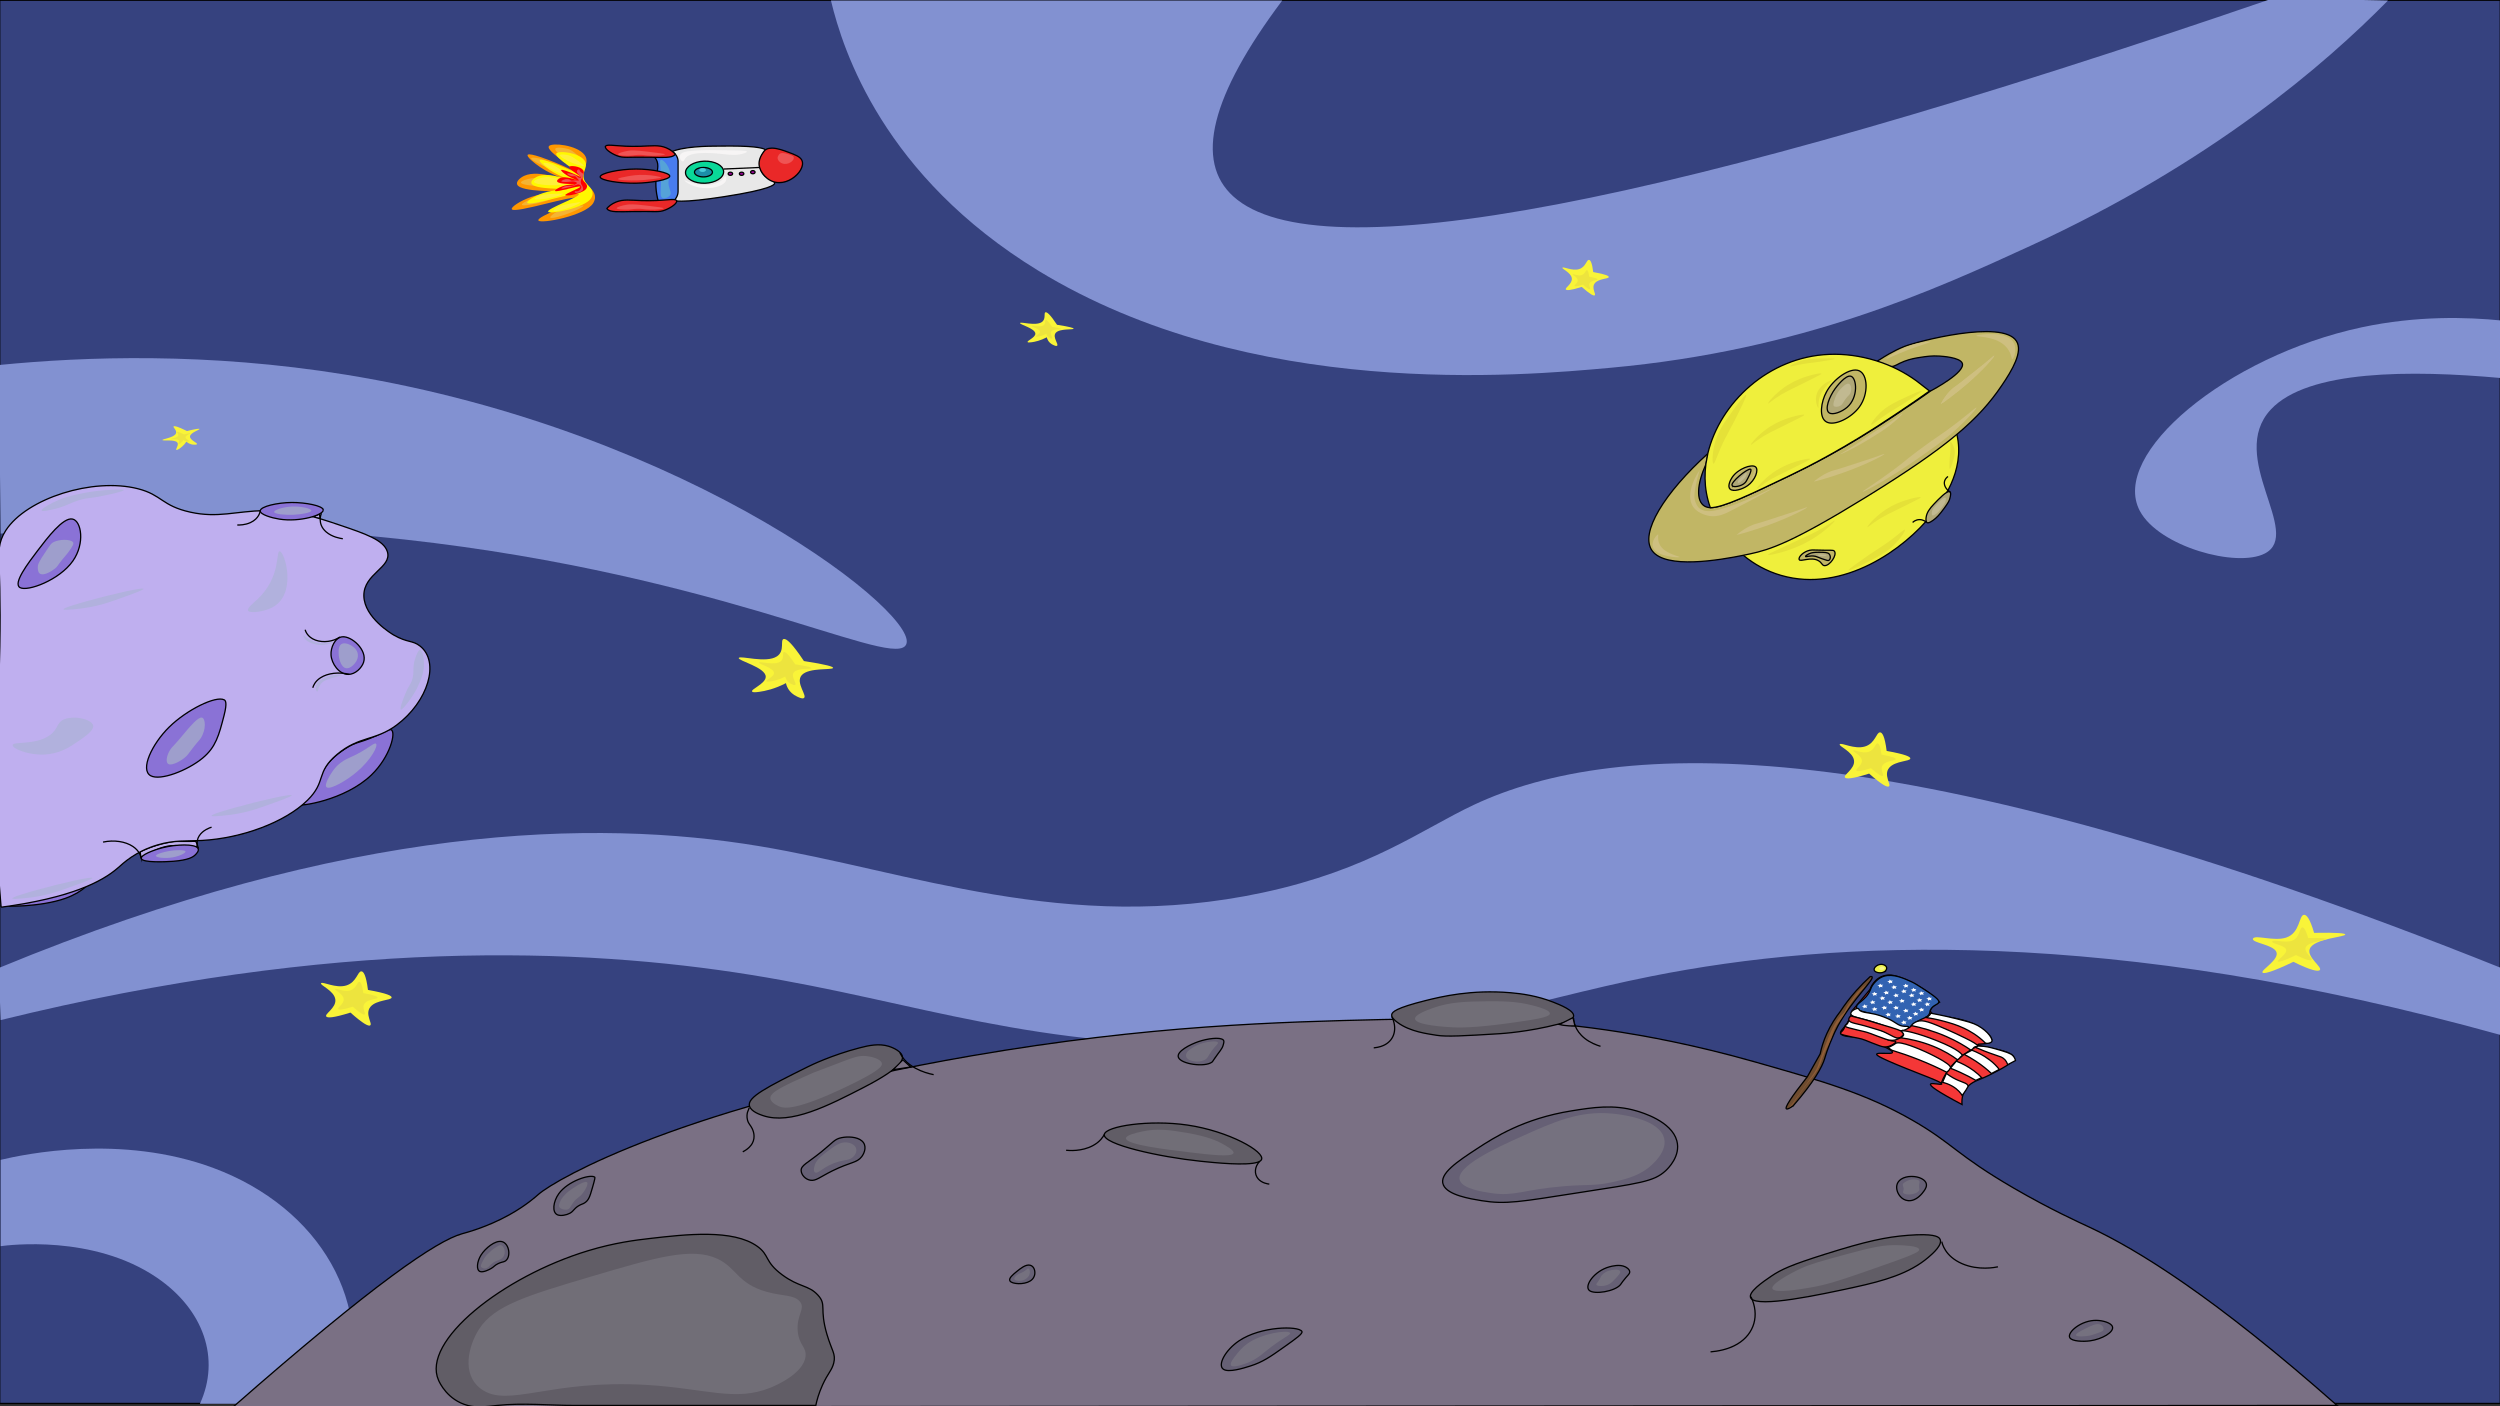 <?xml version="1.0" encoding="UTF-8"?>
<svg xmlns="http://www.w3.org/2000/svg" viewBox="0 0 1920 1080">
  <rect x="0" y="0" width="1920" height="1080" fill="#333333" stroke="none"/>
  <defs>
    <style>
      .cls-1 {
        fill: #36427f;
      }

      .cls-1, .cls-2, .cls-3, .cls-4, .cls-5, .cls-6, .cls-7, .cls-8, .cls-9, .cls-10, .cls-11, .cls-12, .cls-13, .cls-14, .cls-15, .cls-16, .cls-17, .cls-18, .cls-19, .cls-20 {
        stroke: #000;
        stroke-miterlimit: 10;
      }

      .cls-21 {
        fill: #716e77;
      }

      .cls-21, .cls-22, .cls-23, .cls-24, .cls-25, .cls-26, .cls-27, .cls-28, .cls-29, .cls-30, .cls-31, .cls-32, .cls-33, .cls-34, .cls-35, .cls-36, .cls-37, .cls-38, .cls-39, .cls-40, .cls-41, .cls-42, .cls-43, .cls-44, .cls-45 {
        stroke-width: 0px;
      }

      .cls-2 {
        fill: #7a7084;
      }

      .cls-22, .cls-4 {
        fill: #ea2828;
      }

      .cls-3 {
        fill: none;
      }

      .cls-23 {
        fill: #fff03b;
      }

      .cls-24 {
        fill: #c1b991;
      }

      .cls-25 {
        fill: #4acad8;
      }

      .cls-27 {
        fill: #cebf80;
      }

      .cls-28 {
        fill: #75717f;
      }

      .cls-29 {
        fill: #915d36;
      }

      .cls-30 {
        fill: red;
      }

      .cls-5 {
        fill: #6d4b2f;
      }

      .cls-6 {
        fill: #eef24c;
      }

      .cls-7 {
        fill: #efef3c;
      }

      .cls-31 {
        fill: #ede43e;
      }

      .cls-32 {
        fill: #f7f78d;
      }

      .cls-8 {
        fill: #c1b665;
      }

      .cls-9 {
        fill: #487cef;
      }

      .cls-33 {
        fill: #f7f5f5;
      }

      .cls-34 {
        fill: #8291d1;
      }

      .cls-35, .cls-15 {
        fill: #fff;
      }

      .cls-10 {
        fill: #1b8ea8;
      }

      .cls-36 {
        fill: #55a3d8;
      }

      .cls-37 {
        fill: #e5e138;
      }

      .cls-11 {
        fill: #a0049c;
      }

      .cls-12 {
        fill: #09d898;
      }

      .cls-13 {
        fill: #615d66;
      }

      .cls-38 {
        fill: #ff9700;
      }

      .cls-14 {
        fill: #f43737;
      }

      .cls-39 {
        fill: #f4b434;
      }

      .cls-40 {
        fill: #f9f438;
      }

      .cls-41 {
        fill: #fff800;
      }

      .cls-42 {
        fill: #ef5454;
      }

      .cls-43 {
        fill: #9e9ecc;
      }

      .cls-44 {
        fill: #e8e8e8;
      }

      .cls-16 {
        fill: #8a72d6;
      }

      .cls-45 {
        fill: #b1b1dd;
      }

      .cls-17 {
        fill: #3263b2;
      }

      .cls-18 {
        fill: #afa777;
      }

      .cls-19 {
        fill: #666075;
      }

      .cls-20 {
        fill: #bfafef;
      }
    </style>
  </defs>
  <g id="Baggrund_færdige_spilside_" data-name="Baggrund (færdige spilside)">
    <path class="cls-1" d="m1920.23,1077.85H-.23V.15h1920.47v1077.71Z"/>
  </g>
  <g id="Spilskærm">
    <g id="Atmosfære">
      <g>
        <path class="cls-34" d="m1833.96.4c-48.63,49.34-135.63,124.56-274.57,188.39-73.06,33.56-174.57,80.19-322.58,93.67-68.7,6.25-276.32,25.15-439.61-74.72C678.76,135.27,647.48,39.36,638.17.4h346.58c-54.95,73.3-67.45,123.47-37.51,150.5,65.18,58.84,331.45,8.06,798.83-152.33,29.29.61,58.59,1.22,87.88,1.83Z"/>
        <path class="cls-34" d="m1920.98,743.43v51.57c-300.91-83.67-511.76-73.34-652.66-45.26-97.28,19.39-171.09,49.21-310.58,52.62-164.6,4.03-251.72-32.85-381.09-53.67-128.88-20.75-318.72-28.64-576.14,34.73-.5-13.33-1-26.66-1.5-39.99,270.89-112.01,459.44-114.21,583.64-93.67,115.75,19.14,236.28,68.07,387.09,35.78,82.57-17.68,121.91-48.5,162.04-67.36,109.43-51.42,324.63-60.81,789.19,125.24Z"/>
        <path class="cls-34" d="m264.58,1078.1h-111.03c15.84-34.56,3.05-72.2-33.01-96.83-48.85-33.36-114.28-25.01-120.03-24.21v-66.3c17.77-4.19,92.4-20.22,163.54,6.31,81.59,30.44,125.45,104.51,100.52,181.02Z"/>
        <path class="cls-34" d="m1643.42,392.43c14.58,27.39,74.43,43.86,96.02,32.63,29.56-15.38-29.35-73.99,4.5-110.51,28.31-30.54,107.47-30.51,177.04-24.21v-44.2c-26.29-2.64-64.76-3.84-107.28,5.26-103.55,22.16-193.56,97.33-170.29,141.03Z"/>
        <path class="cls-34" d="m695.19,496.1c-14.62,15.9-152.63-59.76-408.1-84.2-117.3-11.22-217.03-7.59-286.57-2.1C.02,366.65-.48,323.5-.98,280.35c66.62-6.59,160.23-9.83,266.31,7.37,266.42,43.19,447.88,188.79,429.85,208.38Z"/>
      </g>
    </g>
    <g id="Måne">
      <path class="cls-2" d="m1794.81,1079.36c-93.98-83.12-152.63-119.32-189.69-136.69-8.08-3.79-30.42-13.84-58.63-30.24-43.89-25.51-46.69-34.23-77.6-52.01-36.39-20.94-70.11-30.31-120.71-44.76-48.24-13.77-87.52-20.46-103.47-22.98-60.15-9.52-114.19-11.32-182.79-9.68-78.04,1.87-179.27,4.29-315.57,27.82-219.96,37.98-318.85,94.27-332.82,106.45-1.5,1.3-9.25,8.41-22.42,15.73-17.34,9.63-33.47,13.75-36.21,14.52-19.46,5.42-67.14,37.69-175.89,133.06,538.6-.4,1077.2-.81,1615.81-1.21Z"/>
      <path class="cls-3" d="m1068.82,780.58c4.42,9.01,2.3,17.71-5.17,21.77-1.61.87-4.35,2.01-8.62,2.42"/>
      <path class="cls-13" d="m635.15,1024.97c3.7,12.52,6.89,14.82,5.17,21.77-1.41,5.72-4.45,7.76-8.62,16.93-2.96,6.52-4.41,12.05-5.17,15.73h-184.52c-20.12,0-40.47-2.14-60.36,0-8.55.92-14.8,2.04-22.42,0-15.63-4.19-21.63-17.59-22.42-19.35-13.41-29.98,49.23-79.67,115.02-99.55,20.41-6.17,36.68-8.12,47.08-9.32,27.71-3.2,64.09-7.39,82.77,6.05,9.47,6.81,5.33,11.64,18.97,21.77,13.19,9.81,20.34,7.73,27.59,15.73,6.84,7.55.87,9.83,6.9,30.24Z"/>
      <path class="cls-19" d="m387.68,968.69c5.03-2.58,3.7-13.73-2.23-15.14-5.17-1.23-12.79,5.18-16,10.28-3.14,4.98-3.88,11.58-.75,12.71,2.31.83,6.74-1.28,8.62-2.42,2.24-1.35,2.49-2.31,5.17-3.63,2.58-1.27,3.88-1.13,5.19-1.8Z"/>
      <path class="cls-19" d="m454.91,912.43c2.23-7.85,2.19-8.16,1.72-8.47-3.53-2.3-20.5,3.05-27.49,12.81-4.25,5.93-5.41,14.34-.96,16.23,2.49,1.06,6.91.17,9.48-1.22,3.21-1.74,3.27-4.13,8.14-6.5,1.39-.68,1.34-.46,2.37-.99,3.82-1.95,4.8-5.06,6.73-11.87Z"/>
      <path class="cls-19" d="m661.85,876.14c-3.76-3.18-10.84-3.35-15.52-2.42-5.5,1.1-6.35,3.46-15.52,10.89-10.99,8.89-15.77,10.35-15.52,14.52.18,3.07,3.03,6.51,6.9,7.26,4.38.84,7.23-2.32,17.24-7.26,13.74-6.78,18.74-5.94,22.42-10.89,2.34-3.15,4.11-8.62,0-12.1Z"/>
      <path class="cls-19" d="m794.63,978.96c.5-2.4-.17-6.36-3.45-7.26-3.32-.91-7.58,2.59-10.35,4.84-2.81,2.28-6.5,5.28-5.17,7.26,1.64,2.44,10.67,3.04,15.52,0,2.75-1.72,3.29-4.08,3.45-4.84Z"/>
      <path class="cls-19" d="m986.04,1034.6c9.85-6.98,14.77-10.47,13.8-12.1-2.59-4.32-31.39-4.1-48.28,7.26-10.39,6.99-16.68,18.46-12.07,21.77,3.98,2.86,15.51-.78,20.69-2.42,9.54-3.01,15.26-7,25.87-14.52Z"/>
      <path class="cls-19" d="m932.59,813.24c4.19-6.16,6.03-7.46,6.9-10.89.49-1.92.73-2.88,0-3.63-2.48-2.53-12.45-1-18.97,1.21-6.3,2.13-17.2,7.55-15.52,12.1,1.96,5.3,20.42,7.83,25.87,3.63.4-.31.29-.32,1.72-2.42Z"/>
      <path class="cls-13" d="m968.8,890.65c-.43.81-1.41,1.44-2.85,1.92-8.57,2.9-32.87.41-43.71-.71-31.8-3.27-75.36-12.99-74.15-20.56,1.02-6.45,34.63-11.52,63.8-7.26,31.82,4.64,60.03,20.59,56.91,26.61Z"/>
      <path class="cls-13" d="m692.89,810.82c.8,2.19,1.37,8.37-29.32,24.19-27.04,13.94-56.29,29.02-77.6,21.77-2.42-.82-9.05-3.08-10.35-7.26-2.1-6.77,13.52-14.69,44.84-30.24,2.29-1.14,18.06-8.86,39.66-14.52,7.35-1.92,14.95-3.49,22.42-1.21.7.21,8.71,2.74,10.35,7.26Z"/>
      <path class="cls-13" d="m1196.43,786.63c-22.68,5.81-42.14,7.09-44.84,7.26-27.11,1.66-40.82,2.46-48.28,1.21-6.79-1.14-20.33-2.65-30.07-9.89-4.27-3.17-4.51-4.91-4.42-5.84.23-2.21,3.33-5.23,25.87-10.89,12.28-3.08,35.27-8.64,65.53-6.05,8.3.71,20.28,2.3,32.76,7.26,5.17,2.05,16.43,6.52,15.52,10.89-.59,2.86-6.15,4.53-12.07,6.05Z"/>
      <path class="cls-19" d="m1108.48,910.01c3.31,7.82,20.3,10.61,29.32,12.1,18.63,3.06,30.34.76,74.15-6.05,47.26-7.35,58.16-8.48,67.25-16.93,1.73-1.61,11.78-11.27,8.62-22.98-4.05-15.03-26.67-21.7-31.04-22.98-17.67-5.2-33.62-2.64-50.01,0-36.54,5.88-59.09,20.29-72.43,29.03-14.84,9.73-29.47,19.32-25.87,27.82Z"/>
      <path class="cls-13" d="m1344.73,997.1c5.3,7.58,53.87-2.95,79.32-8.47,23.14-5.02,42.46-10.65,56.91-22.98,3.12-2.66,11.99-10.23,8.62-14.52-1.19-1.51-4.91-3.89-24.14-2.42-16.98,1.3-32.18,4.53-63.8,14.52-25.8,8.15-33.64,11.66-41.39,16.93-6.22,4.23-18.54,12.61-15.52,16.93Z"/>
      <path class="cls-3" d="m717.03,825.33c-4.05-.8-9-2.24-13.8-4.84-4.08-2.21-6.42-4.38-6.9-4.84-2.94-2.78-4.41-5.47-5.17-7.26"/>
      <path class="cls-3" d="m974.83,909.4c-1.02-.11-5.75-.73-8.6-4.13-3.12-3.71-2.73-9.21,1.23-13.41"/>
      <path class="cls-3" d="m818.77,883.4c1.93.21,11.96,1.13,20.69-3.63,5.46-2.98,7.75-6.73,8.62-8.47"/>
      <path class="cls-3" d="m570.45,884.61c4.63-2.4,6.5-5.1,7.24-6.4,2.95-5.2.51-10.35,0-11.42-1.33-2.81-2.83-3.56-3.62-6.63-.63-2.45-.34-4.55,0-5.92.46-1.18.91-2.37,1.37-3.55"/>
      <path class="cls-3" d="m1313.69,1038.23c5.32-.44,13.54-1.76,20.69-6.05,13.02-7.8,17.12-22.17,10.35-36.29"/>
      <path class="cls-3" d="m1534.42,972.91c-1.9.42-14.89,3.1-27.59-2.42-13.2-5.74-15.28-15.63-15.52-16.93"/>
      <path class="cls-19" d="m1477.51,914.85c1.07-1.5,2.94-4.12,1.49-6.8-.88-1.62-2.58-2.54-3.22-2.87-4.09-2.14-11.34-2.5-15.75.45-4.15,2.78-3.42,6.9-3.22,8.01.56,3.14,3.41,7.97,8.62,8.47,6.44.62,11.09-5.88,12.07-7.26Z"/>
      <path class="cls-19" d="m1246.2,984.25c3.68-4.88,5.66-5.82,5.41-7.71-.29-2.09-3.05-3.43-3.45-3.63-4.29-2.09-10.12-.52-12.07,0-11.57,3.1-19.62,14.58-15.52,18.14,3.85,3.35,19.61.78,23.91-4.38.47-.56.48-.77,1.72-2.42Z"/>
      <path class="cls-19" d="m1622.36,1018.88c-.98-2.97-7.31-4.71-12.07-4.84-11.91-.31-23.01,9.31-20.69,13.31,1.65,2.85,10.25,3.12,15.52,2.42,9.21-1.22,18.62-6.74,17.24-10.89Z"/>
      <path class="cls-3" d="m1229.19,803.56c-3.03-.9-7.8-2.68-12.07-6.05-7.86-6.2-8.54-13.44-8.62-15.73"/>
      <path class="cls-2" d="m699.41,819.44c-4.5.7-9,1.4-13.5,2.1,2.55-2.52,7.46-7.37,7.47-7.37,0,0,0,0,0,0s.01,0,.02,0c.02,0,5.44,4.77,6,5.26Z"/>
      <path class="cls-2" d="m1197.53,786.82c1.97.46,4.51.9,7.5,1.05,1.65.08,3.17.07,4.5,0-.5-2.1-1-4.21-1.5-6.31-3.5,1.75-7,3.51-10.5,5.26Z"/>
      <path class="cls-21" d="m677.18,816.32c.81,2.28-1.16,5.81-26.29,17.87-39.67,19.05-48.58,16.91-51.73,15.8-.5-.18-6.91-2.49-7.5-6.31-.75-4.83,10.39-9.86,32.7-19.73.08-.03,7.66-2.92,22.81-8.69,8.28-3.15,12.53-4.72,18-4.21,4.27.4,10.9,2.15,12,5.26Z"/>
      <path class="cls-21" d="m947.25,885.78c-1.63,2.95-17.78,1.09-32.94-.72-18.46-2.2-49.7-5.93-49.58-10.86.06-2.41,7.56-4.11,12.16-5.15,11.97-2.71,22.28-1.08,34.35.94,16.83,2.82,24.5,6.76,27.06,8.16,3.45,1.89,10.11,5.53,8.95,7.63Z"/>
      <path class="cls-21" d="m591.66,1065.75c-26.82,10.93-49.6.65-94.52-2.1-74.78-4.59-106.95,18.05-127.53,3.16-15.66-11.33-9.71-33.65-1.5-46.31,11.54-17.78,36.36-25.43,85.52-39.99,49.41-14.64,77.72-23.03,97.52-13.68,14.58,6.88,15.32,19.02,37.51,25.26,12.45,3.5,21.04,2.17,25.51,7.37,4.88,5.68-2.77,10.29-1.5,23.15,1.05,10.65,6.71,11.71,6,18.94-1.34,13.67-24.22,23.07-27.01,24.21Z"/>
      <path class="cls-21" d="m1190.31,778.43c-.26,2.95-11.73,4.61-31.51,7.37-27.93,3.89-39.69,3.37-43.51,3.16-5.17-.29-27.5-1.54-28.51-6.31-.69-3.28,8.98-6.78,13.5-8.42,13.17-4.77,25.34-5.03,42.01-5.26,18.01-.25,26.05,1.24,30.01,2.1,3.72.81,18.3,3.99,18,7.37Z"/>
      <path class="cls-21" d="m1473.88,959.45c.69,2.14-5.47,4.69-40.51,16.84-22.01,7.63-30.54,10.43-43.51,12.63-6.93,1.18-26.22,4.44-28.51,1.05-2.27-3.37,13.19-11.85,22.1-15.95,6.84-3.15,15.74-5.61,33.25-10.4,22.38-6.12,30.48-7.62,40.68-7.33,4.29.12,15.63.45,16.5,3.16Z"/>
      <path class="cls-28" d="m656.41,880.09c2.57,2.79.94,6.69-1.73,8.85-2.62,2.12-5.18,1.69-10.5,3.16-11.42,3.14-15.38,9.44-18,8.42-2.32-.9-.25-6.23-.06-6.69.42-1.05,1.71-3.85,8.54-8.97,6.64-4.97,10.58-7.92,15.53-7.5,2.59.22,4.93,1.32,6.23,2.73Z"/>
      <path class="cls-28" d="m447.63,916.3c-2.87,3.71-4.64,3.41-7.5,7.37-2.17,3-2.29,4.75-4.5,5.26-2.07.48-4.89-.38-5.87-1.68-1.01-1.33-.13-3.19.76-5.09.04-.09.1-.2.16-.33,1.93-3.73,6.21-7,6.21-7,2.69-2.04,11.45-8.14,13.74-6.96,1.74.9-.89,5.69-3,8.42Z"/>
      <path class="cls-28" d="m386.11,965.77c-2.24,2.58-5.18,1.71-9,5.26-1.65,1.54-2.56,3.06-4.5,3.16-1.14.06-2.38-.39-3-1.05-.78-.84-.03-2.33,1.5-5.26,1.39-2.67,2.66-4.34,4.65-5.86,0,0,0,0,0,0,.92-.97,2.32-2.28,4.35-3.61,2.32-1.52,3.48-2.28,4.5-2.1,2.46.42,4.56,5.95,1.5,9.47Z"/>
      <path class="cls-28" d="m789.71,980.5c-.26.34-2.29,2.88-6,3.16-1.31.1-3.78-.01-4.5-1.05-.77-1.12.94-2.66,1.5-3.16,1.81-1.62,3.24-1.35,6-3.16,2.06-1.35,2.35-2.21,3-2.1,1.24.21,2.04,3.66,0,6.31Z"/>
      <path class="cls-28" d="m971.25,1038.39c-3.04,2.49-6.3,5.36-12.27,7.88-.64.27-10.76,4.49-13.23,2.65-1.97-1.47,1.82-6.15,4.5-9.47,1.22-1.5,3.77-4.66,7.5-7.37,11.18-8.11,31.16-10.87,33.01-8.42,1.14,1.52-5.82,3.5-19.5,14.73Z"/>
      <path class="cls-28" d="m930.74,806.85c-3.2,4.33-3,6-6,7.37-2.43,1.1-4.96,1.1-6,1.05-.34-.02-5.94-.34-7.5-3.16-.72-1.31-.24-2.55,0-3.16.25-.63.94-2.03,4.5-4.21,2.11-1.29,5.03-3.08,9.77-4.08.77-.16,8.34-1.76,9.73-.13.82.97-1.36,2.06-4.5,6.31Z"/>
      <path class="cls-28" d="m1239.22,983.46c-1.57,1.61-2.84,2.62-4.77,3.35-.8.3-2.54.87-4.77.84-.97-.02-3.03-.05-3.58-.84-.42-.6.29-1.28,1.19-2.51.69-.94,1.6-2.34,2.39-4.19.5-.75,2.2-3.03,5.97-4.19,2.63-.81,7.06-1.31,8.35,0,1.29,1.31-1.17,3.84-4.77,7.53Z"/>
      <path class="cls-28" d="m1473.88,909.99c-.3,2.91.62,3.06,0,4.21-1.05,1.95-4.55,3.13-7.5,3.16-.94,0-3.43.03-4.5-1.05-1.04-1.05.62-1.74,0-4.21-.29-1.15-1.04-2.53-.02-3.31,0,0,0,0,0,0,.72-.64,3.45-2.91,7.52-3.01.69-.02,3.43-.08,4.5,1.05.64.68.19,1.28,0,3.16Z"/>
      <path class="cls-28" d="m1615.26,1021.65c-.28.48-.81.95-4,2.09-3.69,1.31-5.59,1.99-8.51,2.33-.62.07-7.55.86-8.32-.52-.66-1.18,3.55-3.33,6.57-4.86,4.81-2.45,8.99-4.58,11.92-3.48,2.04.76,3.19,2.98,2.34,4.45Z"/>
      <path class="cls-28" d="m1238.32,907.88c-13.94,3.09-18.03,1.55-37.51,3.16-31.46,2.59-37.26,7.96-55.51,5.26-6.5-.96-21.36-3.16-24.01-9.47-4.48-10.69,29.17-25.86,46.51-33.68,25.36-11.43,45.17-20.37,70.52-17.89,4.13.4,32.91,3.21,39.01,16.84,5.31,11.86-10.16,23.87-12,25.26-8.34,6.29-18.15,8.56-27.01,10.52Z"/>
    </g>
    <g id="Stjerner_færdige_spilside_" data-name="Stjerner (færdige spilside)">
      <g>
        <path class="cls-40" d="m617.17,536.22c-1.18.49-3.06-.36-4.86-1.18-6.92-3.13-8.38-8.84-8.71-10.4-8.56,4.49-15.99,6.07-20.53,6.7-3.54.49-4.96.37-5.4-.15-1.55-1.78,10.35-6.01,10.42-11.39.09-7.34-21.83-12.43-20.69-14.52,1.1-2.03,20.96,4.35,29.32-1.21,6.32-4.21,2.21-12.68,5.17-13.31,1.99-.42,6.22,2.9,15.52,16.93,17.87,2.77,22.55,4.33,22.41,5.26-.28,1.83-18.82-.53-24.13,5.63-5.1,5.91,5,16.18,1.49,17.63Z"/>
        <path class="cls-31" d="m610.62,526.08c-.66.27-1.7-.2-2.71-.66-3.85-1.74-4.67-4.93-4.85-5.8-4.77,2.5-8.91,3.38-11.44,3.73-1.97.28-2.76.2-3.01-.08-.86-.99,5.77-3.35,5.8-6.35.05-4.09-12.16-6.93-11.53-8.09.61-1.13,11.68,2.42,16.33-.67,3.52-2.34,1.23-7.06,2.88-7.41,1.11-.23,3.46,1.62,8.65,9.44,9.95,1.54,12.56,2.41,12.48,2.93-.16,1.02-10.49-.3-13.44,3.14-2.84,3.29,2.79,9.01.83,9.82Z"/>
      </g>
      <g>
        <path class="cls-40" d="m151.2,341.19c-.3.36-1.21.35-2.08.34-3.36-.04-5.43-1.84-5.98-2.34-1.9,2.92-4.18,4.64-5.65,5.57-1.15.72-1.7.9-2,.79-1.05-.39,2.14-3.74.71-5.66-1.95-2.62-11.29-1.03-11.44-1.94-.15-.89,8.79-1.71,10.33-4.98,1.16-2.47-2.62-4.85-1.71-5.53.61-.46,3.04.07,10.22,3.61,7.24-1.79,9.37-1.96,9.57-1.61.39.69-6.99,2.73-7.25,5.74-.26,2.89,6.19,4.97,5.3,6.03Z"/>
        <path class="cls-31" d="m145.28,338.92c-.16.19-.63.18-1.09.18-1.76-.02-2.85-.97-3.14-1.23-1,1.53-2.19,2.43-2.97,2.92-.61.38-.89.47-1.05.41-.55-.21,1.12-1.96.37-2.97-1.02-1.37-5.93-.54-6-1.02-.08-.47,4.61-.9,5.42-2.61.61-1.3-1.38-2.54-.9-2.9.32-.24,1.6.03,5.36,1.89,3.8-.94,4.91-1.03,5.02-.84.21.36-3.67,1.43-3.81,3.01-.13,1.52,3.25,2.61,2.78,3.16Z"/>
      </g>
      <g>
        <path class="cls-40" d="m811.66,265.62c-.67.28-1.73-.21-2.76-.67-3.93-1.78-4.76-5.02-4.94-5.9-4.86,2.55-9.08,3.44-11.65,3.8-2.01.28-2.81.21-3.07-.08-.88-1.01,5.87-3.41,5.91-6.46.05-4.16-12.39-7.05-11.74-8.24.63-1.15,11.89,2.47,16.64-.69,3.59-2.39,1.25-7.2,2.94-7.55,1.13-.24,3.53,1.65,8.81,9.61,10.14,1.57,12.8,2.46,12.72,2.98-.16,1.04-10.68-.3-13.69,3.19-2.89,3.35,2.84,9.18.85,10.01Z"/>
        <path class="cls-31" d="m807.92,260.05c-.37.15-.97-.12-1.54-.37-2.2-.99-2.66-2.81-2.76-3.3-2.72,1.43-5.08,1.93-6.52,2.13-1.12.16-1.57.12-1.72-.05-.49-.57,3.29-1.91,3.31-3.62.03-2.33-6.93-3.95-6.57-4.61.35-.64,6.65,1.38,9.3-.38,2.01-1.33.7-4.02,1.64-4.22.63-.13,1.97.92,4.93,5.38,5.67.88,7.16,1.37,7.11,1.67-.09.58-5.97-.17-7.66,1.79-1.62,1.88,1.59,5.14.47,5.6Z"/>
      </g>
      <g>
        <path class="cls-40" d="m1224.63,226.87c-.85.34-3.17-.58-9.85-6.51-8.9,2.8-11.46,2.69-12.12,2.05-1.3-1.26,5.03-4.27,4.51-8.64-.55-4.53-8.08-7.28-7.18-8.22.89-.93,7.32,2.73,12.63,1.17,5.32-1.56,5.72-7.24,7.68-7.13,1.07.06,2.36,1.81,3.3,9.36,9.89,1.76,11.99,2.99,11.93,3.81-.12,1.52-7.59,1.14-10.59,4.61-3.22,3.73,1.34,8.84-.31,9.49Z"/>
        <path class="cls-31" d="m1221.05,222.13c-.46.18-1.7-.31-5.29-3.5-4.78,1.5-6.16,1.45-6.52,1.1-.7-.68,2.71-2.29,2.42-4.64-.29-2.44-4.34-3.91-3.86-4.42.48-.5,3.93,1.47,6.79.63,2.86-.84,3.07-3.89,4.13-3.83.57.03,1.27.97,1.77,5.03,5.32.95,6.45,1.61,6.41,2.05-.06.82-4.08.61-5.69,2.48-1.73,2,.72,4.75-.17,5.1Z"/>
      </g>
      <g>
        <path class="cls-40" d="m1450.51,604.04c-1.29.51-4.83-.88-15.01-9.92-13.56,4.27-17.47,4.1-18.47,3.12-1.98-1.92,7.67-6.5,6.87-13.16-.83-6.91-12.31-11.09-10.94-12.53,1.35-1.42,11.15,4.16,19.25,1.78,8.11-2.38,8.72-11.03,11.71-10.87,1.62.09,3.59,2.76,5.03,14.26,15.07,2.69,18.28,4.56,18.18,5.81-.18,2.31-11.57,1.73-16.14,7.03-4.9,5.68,2.04,13.47-.47,14.46Z"/>
        <path class="cls-31" d="m1445.93,595.95c-.78.31-2.91-.53-9.03-5.97-8.16,2.57-10.51,2.47-11.12,1.88-1.19-1.16,4.62-3.91,4.13-7.92-.5-4.16-7.41-6.68-6.59-7.54.81-.86,6.71,2.5,11.59,1.07,4.88-1.43,5.25-6.64,7.05-6.54.98.05,2.16,1.66,3.03,8.59,9.07,1.62,11,2.75,10.94,3.5-.11,1.39-6.96,1.04-9.72,4.23-2.95,3.42,1.23,8.11-.28,8.7Z"/>
      </g>
      <g>
        <path class="cls-40" d="m1781.5,745.16c-.87.61-2.7.45-5.5-.33-3.11-.88-7.74-2.72-14.68-6.16-8.58,4.13-14.13,6.41-17.71,7.57-4.5,1.46-5.52,1.08-5.88.8-2.22-1.76,13.33-9.98,10.45-16.11-2.58-5.48-18.77-6.84-17.93-9.93.01-.05.05-.15.12-.27,1.86-2.93,16.15,2.41,25.4-.66,10.99-3.65,9.62-17.44,13.8-17.49,1.8-.02,4.36,2.51,7.66,13.85,18.51-.33,23.77.35,23.93,1.24.36,1.96-24.18,3.05-27.26,11.06-2.51,6.52,10.46,14.41,7.57,16.41Z"/>
        <path class="cls-31" d="m1775.24,737.34c-.51.36-1.59.27-3.24-.2-1.83-.52-4.56-1.6-8.65-3.63-5.05,2.43-8.32,3.78-10.43,4.46-2.65.86-3.25.64-3.46.47-1.31-1.04,7.85-5.88,6.15-9.49-1.52-3.23-11.06-4.03-10.56-5.85,0-.03.03-.09.07-.16,1.1-1.73,9.52,1.42,14.96-.39,6.48-2.15,5.67-10.27,8.13-10.3,1.06-.01,2.57,1.48,4.51,8.16,10.9-.19,14,.21,14.1.73.21,1.16-14.24,1.8-16.06,6.52-1.48,3.84,6.16,8.49,4.46,9.67Z"/>
      </g>
      <g>
        <path class="cls-40" d="m284.15,787.58c-1.29.51-4.83-.88-15.01-9.92-13.56,4.27-17.47,4.1-18.47,3.12-1.98-1.92,7.67-6.5,6.87-13.16-.83-6.91-12.31-11.09-10.94-12.53,1.35-1.42,11.15,4.16,19.25,1.78,8.11-2.38,8.72-11.03,11.71-10.87,1.62.09,3.59,2.76,5.03,14.26,15.07,2.69,18.28,4.56,18.18,5.81-.18,2.31-11.57,1.73-16.14,7.03-4.9,5.68,2.04,13.47-.47,14.46Z"/>
        <path class="cls-31" d="m279.95,779.12c-.78.31-2.9-.53-9.03-5.97-8.16,2.57-10.51,2.47-11.11,1.88-1.19-1.16,4.61-3.91,4.13-7.92-.5-4.16-7.41-6.67-6.58-7.54.81-.86,6.71,2.5,11.58,1.07,4.88-1.43,5.24-6.64,7.04-6.54.98.05,2.16,1.66,3.03,8.58,9.07,1.62,10.99,2.75,10.94,3.5-.11,1.39-6.96,1.04-9.71,4.23-2.95,3.42,1.23,8.1-.28,8.7Z"/>
      </g>
    </g>
    <g id="Planet_færdige_spilside_" data-name="Planet (færdige spilside)">
      <g>
        <path class="cls-3" d="m1310.21,356.38c.36-2.72.88-5.43,1.53-8.13,0,0,0,0,0-.01-.51,2.71-1.03,5.43-1.54,8.14Z"/>
        <path class="cls-7" d="m1502.61,332.45c.1.37.19.76.27,1.14,6.69,28.66-12.21,52.58-19.61,61.94-20.32,25.71-67.46,60.28-115.42,46.36-11.21-3.25-20.89-8.7-28.97-15.44-12.24-10.23-20.78-23.44-25.36-36.54,9.74-.08,29.01-9.29,61.61-24.88,12.99-6.21,42.09-20.62,80.61-46.39,11.3-7.56,20.27-13.56,26.79-18.3,9.78,9.1,16.97,20.02,20.06,32.11Z"/>
        <path class="cls-8" d="m1537.2,296.3c-8.63,12.71-18.68,24.2-34.32,37.3-15.91,13.34-37.61,28.34-69.47,47.99-56.72,34.99-74.07,40.54-89.29,43.78-1.4.3-3.17.67-5.23,1.09-18.26,3.71-59.44,10.79-69.95-3.37-10.09-13.59,9.5-44.75,42.81-74.84,0,0,0,0,0-.01-.51,2.71-1.03,5.43-1.54,8.14,0,.01,0,.02,0,.02-7.01,15.43-7.7,28.39-1.12,32.28,1.07.63,2.49,1.12,4.45,1.24,9.74-.08,29.01-9.29,61.61-24.88,12.99-6.21,42.09-20.62,80.61-46.39,11.3-7.56,20.27-13.56,26.79-18.3,2.04-1.08,27.44-14.62,24.43-21.49-1.91-4.37-14.97-5.23-17.72-5.41-5.53-.36-10.09.34-13.79.9-4.05.62-8.14,1.25-13.05,3.15-5.63,2.18-6.57,3.8-9.95,4.01-4.41.28-8.22-2.13-10.72-4.16.96-.6,2.43-1.53,4.25-2.65h0s7.52-5,16.6-8.64c8.66-3.47,75.38-21.18,86.07-4.05,5.03,8.05-3.13,22.01-11.47,34.29Z"/>
        <path class="cls-7" d="m1481.87,300.3c-6.5,4.74-15.43,10.75-26.68,18.32-38.36,25.79-67.34,40.21-80.28,46.42-32.47,15.59-51.67,24.81-61.38,24.87-1.33-3.78-2.32-7.54-2.98-11.22-1.33-7.36-1.42-14.91-.41-22.43,0,0,0,0,0-.02.51-2.72,1.01-5.45,1.52-8.17,9.21-38.54,46.4-74.04,93.16-75.92,11.77-.47,23.8,1.2,35.24,4.66.46.14.83.25,1.07.33,11.98,3.72,22.06,9.16,30.5,15.23,3.41,2.64,6.83,5.28,10.24,7.92Z"/>
        <path class="cls-8" d="m1402.76,300.89c-4.21,7.7-6.08,19.87.01,23.18,6.21,3.37,19.26-3.24,25.32-11.67,7.15-9.93,6.46-24.93-.41-27.72-6.78-2.74-19.55,6.38-24.92,16.21Z"/>
        <path class="cls-18" d="m1409.48,298.34c-4.61,6.29-8.45,16.23-4.67,18.74,2.89,1.92,9.75-.81,13.72-4.23,8.91-7.68,7.49-22.49,2.99-23.9-4.11-1.29-11.33,8.43-12.04,9.39Z"/>
        <path class="cls-8" d="m1330.33,366.56c-1.67,2.45-3.76,7.14-1.58,9.11,2.43,2.18,9.27.23,13.38-2.68,5.97-4.21,8.83-12.27,6.08-14.45-2.98-2.36-13.44,1.5-17.88,8.02Z"/>
        <path class="cls-18" d="m1330.29,373.06c.99,1.34,7.1.61,10-2.41.52-.54.84-1.1,1.44-2.2.38-.68,4.01-7.3,2.76-8.08-1.89-1.18-16.03,10.23-14.2,12.69Z"/>
        <path class="cls-18" d="m1497.44,377.61c-2.14-1.07-8.74,5.9-12.2,9.55-3.14,3.32-5.53,6.39-6,10.39-.1.86-.39,3.32.88,3.89.45.2,1.47.33,4.52-1.86,2.69-1.94,4.77-4.1,8.56-9.29,3.09-4.24,3.86-5.74,4.33-7.6.38-1.5,1.12-4.46-.1-5.07Z"/>
        <path class="cls-3" d="m1496.07,365.94c-.84.61-2.03,1.7-2.56,3.29-.96,2.91.67,6.32,4.13,8.62"/>
        <path class="cls-3" d="m1468.92,401.26c.26-.27,2.04-2.11,5.11-2.2,3.19-.09,5.15,1.78,5.41,2.03"/>
        <path class="cls-8" d="m1408.78,423.28c2.39,2.92-3.6,11.5-7.64,11.12-1.88-.18-1.82-2.15-4.51-3.75-5.72-3.4-13.96,1.14-14.83-.86-.9-2.06,3.3-6.11,7.99-7.17,1.4-.31,2.4-.26,4.16-.2,12.32.47,13.86-.32,14.83.86Z"/>
        <path class="cls-18" d="m1386.65,427.4c.28.57,3.38-1.02,7.45-.18,1.15.24.99.38,5.33,1.94,3.9,1.4,4.55,1.47,5.08,1.2,1.36-.7,1.63-3.41.28-4.91-1.13-1.26-3.4-1.28-7.94-1.31-4.02-.03-5.66.48-6.34.72-2.11.75-4.09,2.08-3.86,2.54Z"/>
        <path class="cls-37" d="m1337.96,311.26c2.47-5.24,3.53-7.76,3.02-7.99-1.06-.49-8.36,9.59-9.5,11.16-7.52,10.4-12.39,17.25-14.77,27.02-1.71,7.04-1.86,14.45-.74,14.64.86.14,2.09-4.09,5.05-11.02,5.05-11.81,8.12-15.07,16.93-33.81Z"/>
        <path class="cls-37" d="m1425.67,432.97c-4.28,3.09-6.24,4.62-5.97,4.96.57.73,10.71-4.34,12.3-5.13,10.46-5.23,17.29-8.71,23.59-15.23,4.55-4.7,8.08-10.21,7.33-10.73-.58-.4-3.46,2.35-8.89,6.54-9.26,7.14-13.07,8.54-28.36,19.59Z"/>
        <path class="cls-37" d="m1470.44,304.45c3.84-2.58,5.6-3.86,5.37-4.17-.47-.65-9.48,3.5-10.89,4.15-9.3,4.29-15.37,7.14-21.09,12.66-4.13,3.98-7.4,8.69-6.76,9.16.49.37,3.1-1.96,7.98-5.47,8.32-5.98,11.69-7.1,25.4-16.34Z"/>
        <path class="cls-37" d="m1404.14,276.74c3.42-.58,5.03-.9,5.01-1.16-.05-.55-7.38-.41-8.52-.39-7.55.14-12.51.27-18.25,2.19-4.14,1.39-8.01,3.48-7.78,3.96.18.37,2.72-.39,7.16-1.26,7.57-1.5,10.14-1.27,22.38-3.33Z"/>
        <path class="cls-37" d="m1497.12,356.99c-.05,2.06,0,3.04.29,3.06.64.05,1.99-4.21,2.2-4.88,1.39-4.39,2.27-7.28,1.26-10.87-.73-2.59-2.32-5.12-2.91-5.05-.46.05-.12,1.63-.03,4.32.15,4.59-.64,6.05-.8,13.42Z"/>
        <path class="cls-24" d="m1494.05,382.17c-1.23-.61-5.01,3.38-6.99,5.47-1.8,1.9-3.17,3.67-3.44,5.96-.06.5-.22,1.9.51,2.23.26.11.84.19,2.59-1.07,1.55-1.11,2.74-2.35,4.91-5.33,1.77-2.43,2.21-3.29,2.48-4.36.22-.86.64-2.56-.06-2.91Z"/>
        <path class="cls-24" d="m1419.87,294.75c-1.84-.58-4.53,2.18-6.23,3.92-3,3.08-3.98,5.99-4.77,8.41-.77,2.38-1.3,4.09-.28,4.91,1.03.82,3.21.39,4.6-.3,1.83-.91,1.9-2.09,4-5,2.44-3.38,3.28-3.1,4-5,1.04-2.72.49-6.37-1.33-6.94Z"/>
        <path class="cls-24" d="m1341.23,363.14c-.44-.21-1.12.84-4.39,3.83-.94.86-2.12,1.9-2.15,3.29-.01.45.11.59.21.64.7.38,2.91-1.66,3.69-2.38,2-1.85,2.41-2.93,2.53-3.27.07-.22.64-1.86.12-2.11Z"/>
        <path class="cls-27" d="m1347.38,360.35c-.19,0-.02,1.53-.65,3.66-.51,1.72-1.32,3.09-1.63,3.62-.74,1.25-1.32,1.87-1.25,1.92.11.07,1.68-1.21,2.75-3.08,1.13-1.97,1.16-3.64,1.16-4.12,0-.99-.22-2-.37-2Z"/>
        <path class="cls-27" d="m1334.61,374.66c-.09-.13-.82.42-2.08.5-1.04.07-1.97-.21-2.46-.36-.79-.24-1.19-.48-1.22-.45-.04.05.92.79,2.29,1.14.67.17,1.45.37,2.28.09.75-.25,1.28-.82,1.19-.93Z"/>
        <path class="cls-27" d="m1331.68,366.77c.14.03.97-1.2,2.75-2.74,1.44-1.24,2.88-2.16,3.43-2.52,1.31-.83,2.12-1.21,2.1-1.25-.03-.07-1.96.62-3.9,1.87-2.04,1.32-3.11,2.63-3.4,3-.61.77-1.09,1.61-.98,1.64Z"/>
        <path class="cls-27" d="m1289.77,427.92c1.13-.43-6.19-1.61-11.14-5.22-3.98-2.91-4.74-6.15-5-7.41-.62-2.96.31-4.92-.29-4.8-.92.17-5.17,5.05-3.97,9.4,1.26,4.57,7.95,6.36,9.93,6.84,4.11.99,9.55,1.55,10.47,1.2Z"/>
        <path class="cls-27" d="m1517.92,257.75c-1.18.85,8.22.45,15.82,3.79,6.11,2.69,8.45,6.67,9.32,8.22,2.06,3.64,1.77,6.4,2.46,6.09,1.04-.46,4.06-7.84.7-13.11-3.54-5.54-12.45-6.1-15.06-6.19-5.42-.2-12.28.51-13.25,1.2Z"/>
        <path class="cls-27" d="m1448.69,275.47c.41.45,6.31-2.81,17.18-6.92,10.12-3.82,16.81-5.45,16.6-6.03-.18-.49-5.07.21-8.27.85-2.57.51-8.98,1.97-16.6,6.03-4.5,2.4-9.29,5.64-8.91,6.07Z"/>
        <path class="cls-27" d="m1517.85,313.08c.57.45-7.22,9.21-16.56,17.58-9.6,8.6-18.6,14.73-31.31,23.52-3.96,2.74-8.17,5.54-12.76,8.48-13.2,8.45-26.36,15.47-26.74,15-.33-.4,9.01-5.88,24.03-17.05,9.26-6.89,8.11-6.58,17.96-14.01,14.94-11.26,17.58-11.96,30.67-22.08,9.56-7.39,14.29-11.78,14.71-11.45Z"/>
        <path class="cls-27" d="m1328.81,392.53c19.45-9.92,35.33-18.7,35.12-18.95-.27-.31-24.48,12.95-43.93,17.85-3.47.88-10.07,2.31-14.27-.59-2.01-1.39-2.82-3.31-3.45-4.82-1.25-2.97-1.31-5.87-.18-12.06,1.54-8.45,3.43-12.86,3.3-12.9-.28-.08-12.57,18.14-4.76,28.58,4.1,5.47,12.09,6.61,12.5,6.67,6.45.84,11.72-1.77,15.66-3.78Z"/>
        <path class="cls-27" d="m1461.07,317.66c.28.25-4.1,4.6-9.27,8.71-5.32,4.22-10.23,7.17-17.18,11.4-2.16,1.32-4.46,2.67-6.96,4.07-7.19,4.04-14.3,7.34-14.49,7.09-.16-.22,4.91-2.82,13.15-8.23,5.08-3.33,4.47-3.21,9.87-6.81,8.2-5.46,9.6-5.75,16.8-10.67,5.25-3.59,7.88-5.75,8.09-5.56Z"/>
        <path class="cls-37" d="m1406.85,292.24c-.55-.5-8.7,2.68-11.34,9.57-2.2,5.76.43,11.5.98,11.46.39-.03-.26-2.9.62-6.74,2.06-9.01,10.33-13.75,9.74-14.29Z"/>
        <path class="cls-37" d="m1364.89,422.32c-4.43,2.04-7.24,3.35-7.04,3.78.31.67,7.62-1.04,13.27-2.81,11.55-3.6,19.41-8.42,21.76-9.9,9.46-5.98,16.68-13.15,16.22-13.59-.28-.26-3.13,1.99-8.6,5.3-5.98,3.62-10.13,5.49-35.61,17.22Z"/>
        <path class="cls-37" d="m1384.58,355.73c3.57-1.76,5.83-2.89,5.6-3.31-.35-.65-6.44.67-11.1,2.12-9.51,2.95-15.7,7.21-17.53,8.53-7.42,5.31-12.75,11.84-12.29,12.28.27.26,2.45-1.77,6.75-4.69,4.71-3.2,8.05-4.81,28.57-14.92Z"/>
        <path class="cls-24" d="m1402.97,426.2c-.05-.28-.95-.17-4.04-.43-.89-.08-1.98-.19-2.83.35-.27.17-.31.28-.3.35.05.46,2.15.63,2.89.69,1.91.15,2.71-.09,2.96-.17.16-.05,1.37-.45,1.31-.78Z"/>
        <path class="cls-27" d="m1358.55,403.11c16.28-5.9,29.71-12.96,29.38-13.53-.21-.36-5.61,2.11-17.79,5.9-7.39,2.3-14.64,4.93-22.14,6.95,0,0-6.2,1.67-14.14,8.15-.02.02-.07.06-.06.08.19.41,14.11-3.7,24.74-7.54Z"/>
        <path class="cls-27" d="m1510.27,295.16c12.52-10.71,21.89-21.59,21.33-22.01-.35-.27-4.28,3.77-13.92,11.2-5.85,4.51-11.43,9.29-17.49,13.58,0,0-5.02,3.55-9.55,12.11-.01.02-.04.07-.02.09.36.32,11.47-7.97,19.64-14.97Z"/>
        <path class="cls-27" d="m1510.27,295.16c12.52-10.71,21.89-21.59,21.33-22.01-.35-.27-4.28,3.77-13.92,11.2-5.85,4.51-11.43,9.29-17.49,13.58,0,0-5.02,3.55-9.55,12.11-.01.02-.04.07-.02.09.36.32,11.47-7.97,19.64-14.97Z"/>
        <path class="cls-37" d="m1469.52,385.2c3.57-1.76,5.83-2.89,5.6-3.31-.35-.65-6.44.67-11.1,2.12-9.51,2.95-15.7,7.21-17.53,8.53-7.42,5.31-12.75,11.84-12.29,12.28.27.26,2.45-1.77,6.75-4.69,4.71-3.2,8.05-4.81,28.57-14.92Z"/>
        <path class="cls-37" d="m1380.07,321.89c3.57-1.76,5.83-2.89,5.6-3.31-.35-.65-6.44.67-11.1,2.12-9.51,2.95-15.7,7.21-17.53,8.53-7.42,5.31-12.75,11.84-12.29,12.28.27.26,2.45-1.77,6.75-4.69,4.71-3.2,8.05-4.81,28.57-14.92Z"/>
        <path class="cls-37" d="m1393.22,290.23c3.57-1.76,5.83-2.89,5.6-3.31-.35-.65-6.44.67-11.1,2.12-9.51,2.95-15.7,7.21-17.53,8.53-7.42,5.31-12.75,11.84-12.29,12.28.27.26,2.45-1.77,6.75-4.69,4.71-3.2,8.05-4.81,28.57-14.92Z"/>
        <path class="cls-27" d="m1417.87,362.21c16.28-5.9,29.71-12.96,29.38-13.53-.21-.36-5.61,2.11-17.79,5.9-7.39,2.3-14.64,4.93-22.14,6.95,0,0-6.2,1.67-14.14,8.15-.02.02-.07.06-.06.08.19.41,14.11-3.7,24.74-7.54Z"/>
      </g>
    </g>
    <g id="Flag_færdige_spilside_" data-name="Flag (færdige spilside)">
      <g>
        <path class="cls-14" d="m1546.49,811.98c.85,3.41-6.28,7.2-15.52,12.1-10.44,5.54-14.66,5.62-18.97,9.68-4.61,4.34-5.56,9.68-5.17,14.52-19.7-10.42-25.13-14.57-24.14-15.73.98-1.14,8.12.85,8.62,0,.6-1.01-9.08-4.74-15.52-7.26-32.45-12.67-34.92-14.84-34.49-15.73.77-1.58,11.2.41,12.07-1.21.96-1.78-10.4-6.57-25.17-11.95-10.86.18-13.78-1.26-14.49-2.56-1-1.83,2.19-3.72,5.17-8.47,2.32-3.68,3.18-6.97,3.56-9.1,4.56-5.44,9.12-10.87,13.68-16.31.38-1.07,3.42-9.29,12.07-10.89,3.69-.68,7.57,0,14.17,2.72,6.71,2.77,17.17,8.02,27.22,17.85-6.4,3.56-7.39,5.81-6.9,7.26,1.71,5.07,22.17,2.17,37.94,12.1,5.22,3.29,10.57,8.38,8.62,10.89-1.92,2.47-10.12,1.4-10.35,2.42-.4,1.81,26.07,3.55,27.59,9.68Z"/>
        <path class="cls-6" d="m1446.47,746.66c-2.54,1.05-6,.2-6.9-1.21-1.17-1.84,1.92-4.82,5.17-4.84,1.43,0,2.98.56,3.73,1.51,1.18,1.49.2,3.62-2.01,4.54Z"/>
        <path class="cls-3" d="m1490.85,831.87c1.62-4.32,5.02-11.04,12.53-17.93,5.64-5.17,11.73-8.73,16.38-11.03"/>
        <path class="cls-17" d="m1481.42,779.2c-1.72,2.49-4.36,2.56-9,5.26-5.36,3.13-4.72,4.72-7.5,5.26-4.31.85-7.72-2.61-15-6.31-13.79-7.02-22.95-5.52-24.01-9.47-.98-3.68,6.94-5.01,10.5-13.68.54-1.33,1.1-3.11,3-5.26,1.11-1.26,3.56-4.05,7.5-5.26,6.97-2.15,15.33,1.64,21.01,4.21,2.51,1.14,5.17,2.86,10.5,6.31,10.36,6.71,10.86,8.36,10.5,9.47-.64,1.98-3.91,1.92-6,5.26-1.28,2.05-.29,2.46-1.5,4.21Z"/>
        <path class="cls-15" d="m1465.68,788.49c.92.64-1.77,2.69-5.29,3.06-4.66.5-8.08-2.2-19.5-5.95-12-3.93-18.42-4.29-19.38-6.64-.93-2.29,4.06-4.72,5.54-4.45.67.12.33.74,1.31,1.53,1.66,1.34,5.36,1.75,7.54,2.07,6.2.93,10.61,2.78,13.52,4.01,6.82,2.87,8.01,5.77,13.15,6.09,1.43.09,2.65-.05,3.11.27Z"/>
        <path class="cls-14" d="m1416.33,789.68c.66-1.4.76-2.56,1.83-2.44.84.09,1.31.87,3.25,1.72,1.63.71,3.1.94,4.41,1.19,1.96.38,4.25,1.05,8.81,2.39,9.63,2.82,15.65,7.08,19.73,7.03.31,0,1.03-.04,1.39.17.79.45-.76,1.7-1.96,2.39-1.75,1.01-3.79,2.2-7.26,1.83-1.56-.16-4.08-1.14-9.05-3.08-4.74-1.85-5.24-2.22-7.66-2.92-2.18-.62-2.47-.52-7.19-1.53-5.36-1.14-8.05-1.72-8.81-2.39-1.18-1.02,1.08-1.35,2.51-4.36Z"/>
        <polygon class="cls-35" points="1464.31 784.48 1463.39 785.37 1463.91 786.41 1462.41 786.07 1461.16 786.74 1461.16 785.64 1459.87 785.01 1461.37 784.67 1461.82 783.61 1462.74 784.51 1464.31 784.48"/>
        <polygon class="cls-35" points="1468.81 781.05 1467.89 781.94 1468.41 782.98 1466.91 782.64 1465.66 783.31 1465.66 782.2 1464.37 781.58 1465.87 781.24 1466.32 780.18 1467.24 781.07 1468.81 781.05"/>
        <polygon class="cls-35" points="1473.32 777.89 1472.39 778.78 1472.91 779.82 1471.41 779.48 1470.16 780.15 1470.17 779.05 1468.87 778.42 1470.37 778.08 1470.82 777.02 1471.74 777.92 1473.32 777.89"/>
        <polygon class="cls-35" points="1477.82 774.73 1476.89 775.62 1477.41 776.67 1475.92 776.32 1474.66 776.99 1474.67 775.89 1473.37 775.26 1474.87 774.92 1475.32 773.86 1476.24 774.76 1477.82 774.73"/>
        <polygon class="cls-35" points="1482.32 770.52 1481.39 771.42 1481.91 772.46 1480.42 772.11 1479.17 772.78 1479.17 771.68 1477.87 771.05 1479.37 770.71 1479.82 769.65 1480.74 770.55 1482.32 770.52"/>
        <polygon class="cls-35" points="1483.82 766.31 1482.89 767.21 1483.41 768.25 1481.92 767.9 1480.67 768.57 1480.67 767.47 1479.37 766.84 1480.87 766.5 1481.32 765.45 1482.24 766.34 1483.82 766.31"/>
        <polygon class="cls-35" points="1477.82 762.1 1476.89 763 1477.41 764.04 1475.92 763.69 1474.66 764.36 1474.67 763.26 1473.37 762.63 1474.87 762.29 1475.32 761.24 1476.24 762.13 1477.82 762.1"/>
        <polygon class="cls-35" points="1476.32 767.37 1475.39 768.26 1475.91 769.3 1474.41 768.96 1473.16 769.63 1473.17 768.52 1471.87 767.9 1473.37 767.56 1473.82 766.5 1474.74 767.39 1476.32 767.37"/>
        <polygon class="cls-35" points="1471.82 770.52 1470.89 771.42 1471.41 772.46 1469.91 772.11 1468.66 772.78 1468.67 771.68 1467.37 771.05 1468.87 770.71 1469.32 769.65 1470.24 770.55 1471.82 770.52"/>
        <polygon class="cls-35" points="1465.81 775.45 1464.89 776.34 1465.41 777.38 1463.91 777.04 1462.66 777.71 1462.66 776.61 1461.37 775.98 1462.87 775.64 1463.32 774.58 1464.24 775.48 1465.81 775.45"/>
        <polygon class="cls-35" points="1459.81 779.66 1458.88 780.55 1459.41 781.59 1457.91 781.25 1456.66 781.92 1456.66 780.82 1455.37 780.19 1456.86 779.85 1457.31 778.79 1458.24 779.69 1459.81 779.66"/>
        <polygon class="cls-35" points="1470.31 763.74 1469.39 764.63 1469.91 765.67 1468.41 765.33 1467.16 766 1467.16 764.9 1465.87 764.27 1467.37 763.93 1467.82 762.87 1468.74 763.77 1470.31 763.74"/>
        <polygon class="cls-35" points="1462.81 767.95 1461.89 768.84 1462.41 769.88 1460.91 769.54 1459.66 770.21 1459.66 769.11 1458.37 768.48 1459.87 768.14 1460.32 767.08 1461.24 767.98 1462.81 767.95"/>
        <polygon class="cls-35" points="1458.31 773.21 1457.38 774.1 1457.91 775.15 1456.41 774.8 1455.16 775.47 1455.16 774.37 1453.87 773.74 1455.36 773.4 1455.81 772.34 1456.74 773.24 1458.31 773.21"/>
        <polygon class="cls-35" points="1471.82 759.53 1470.89 760.42 1471.41 761.46 1469.91 761.12 1468.66 761.79 1468.67 760.69 1467.37 760.06 1468.87 759.72 1469.32 758.66 1470.24 759.56 1471.82 759.53"/>
        <polygon class="cls-35" points="1465.81 756.37 1464.89 757.27 1465.41 758.31 1463.91 757.96 1462.66 758.63 1462.66 757.53 1461.37 756.9 1462.87 756.56 1463.32 755.51 1464.24 756.4 1465.81 756.37"/>
        <polygon class="cls-35" points="1464.31 760.58 1463.39 761.48 1463.91 762.52 1462.41 762.17 1461.16 762.84 1461.16 761.74 1459.87 761.11 1461.37 760.77 1461.82 759.72 1462.74 760.61 1464.31 760.58"/>
        <polygon class="cls-35" points="1458.31 763.74 1457.38 764.63 1457.91 765.67 1456.41 765.33 1455.16 766 1455.16 764.9 1453.87 764.27 1455.36 763.93 1455.81 762.87 1456.74 763.77 1458.31 763.74"/>
        <polygon class="cls-35" points="1453.81 769 1452.88 769.89 1453.41 770.94 1451.91 770.59 1450.66 771.26 1450.66 770.16 1449.37 769.53 1450.86 769.19 1451.31 768.13 1452.24 769.03 1453.81 769"/>
        <polygon class="cls-35" points="1452.31 778.47 1451.38 779.37 1451.91 780.41 1450.41 780.07 1449.16 780.74 1449.16 779.63 1447.86 779 1449.36 778.66 1449.81 777.61 1450.74 778.5 1452.31 778.47"/>
        <polygon class="cls-35" points="1449.31 773.21 1448.38 774.1 1448.9 775.15 1447.41 774.8 1446.16 775.47 1446.16 774.37 1444.86 773.74 1446.36 773.4 1446.81 772.34 1447.74 773.24 1449.31 773.21"/>
        <polygon class="cls-35" points="1441.81 774.26 1440.88 775.16 1441.4 776.2 1439.91 775.86 1438.66 776.53 1438.66 775.42 1437.36 774.79 1438.86 774.46 1439.31 773.4 1440.23 774.29 1441.81 774.26"/>
        <polygon class="cls-35" points="1434.31 772.16 1433.38 773.05 1433.9 774.09 1432.4 773.75 1431.15 774.42 1431.16 773.32 1429.86 772.69 1431.36 772.35 1431.81 771.29 1432.73 772.19 1434.31 772.16"/>
        <polygon class="cls-35" points="1440.31 769 1439.38 769.89 1439.9 770.94 1438.41 770.59 1437.16 771.26 1437.16 770.16 1435.86 769.53 1437.36 769.19 1437.81 768.13 1438.73 769.03 1440.31 769"/>
        <polygon class="cls-35" points="1447.81 765.85 1446.88 766.74 1447.4 767.78 1445.91 767.44 1444.66 768.11 1444.66 767 1443.36 766.38 1444.86 766.04 1445.31 764.98 1446.24 765.87 1447.81 765.85"/>
        <polygon class="cls-35" points="1450.81 761.64 1449.88 762.53 1450.41 763.57 1448.91 763.23 1447.66 763.9 1447.66 762.79 1446.36 762.17 1447.86 761.83 1448.31 760.77 1449.24 761.66 1450.81 761.64"/>
        <polygon class="cls-35" points="1456.81 757.43 1455.88 758.32 1456.41 759.36 1454.91 759.02 1453.66 759.69 1453.66 758.58 1452.37 757.96 1453.86 757.62 1454.31 756.56 1455.24 757.45 1456.81 757.43"/>
        <polygon class="cls-35" points="1453.81 753.13 1452.88 754.02 1453.41 755.07 1451.91 754.72 1450.66 755.39 1450.66 754.29 1449.37 753.66 1450.86 753.32 1451.31 752.26 1452.24 753.16 1453.81 753.13"/>
        <polygon class="cls-35" points="1446.31 756.29 1445.38 757.18 1445.9 758.22 1444.41 757.88 1443.16 758.55 1443.16 757.45 1441.86 756.82 1443.36 756.48 1443.81 755.42 1444.74 756.32 1446.31 756.29"/>
        <polygon class="cls-35" points="1441.81 762.6 1440.88 763.5 1441.4 764.54 1439.91 764.2 1438.66 764.87 1438.66 763.76 1437.36 763.13 1438.86 762.79 1439.31 761.74 1440.23 762.63 1441.81 762.6"/>
        <path class="cls-15" d="m1419.34,785.22c.43-1.06.35-1.97,1.4-1.8.83.14,1.41.79,3.43,1.61,1.7.68,3.16.98,4.47,1.28,1.97.45,4.29,1.15,8.94,2.56,9.8,2.96,16.32,6.79,20.28,7.05.3.02,1,.05,1.38.24.84.41-.48,1.29-1.54,1.74-1.54.67-3.35,1.45-6.79.9-1.54-.25-4.15-1.21-9.28-3.12-4.9-1.82-5.44-2.16-7.9-2.89-2.21-.66-2.49-.6-7.23-1.75-5.39-1.31-8.1-1.97-8.94-2.56-1.31-.9.84-.99,1.77-3.26Z"/>
        <path class="cls-14" d="m1461.91,793.93c.03.44-.16,1.17-1.5,2.1-.26.34-.72.81-1.5,1.05-2.73.86-6.33-1.98-11.67-4.43-2.82-1.3-6.08-2.05-12.34-3.98-8.91-2.75-14.31-2.8-15-5.26-.33-1.19.61-2.34,1.5-3.16,3.11.76,7.22,1.81,12,3.16,4.25,1.2,5.1,1.53,7.34,2.22,1.55.48,2.69.8,3.17.94,11.91,3.43,17.87,5.15,18,7.37Z"/>
        <path class="cls-15" d="m1497.92,820.24c-.29.54-.76,1.19-.76,1.19-.28.38-.54.69-.74.92-.54.51-1.11.85-1.5,1.05-6.09-3.1-13.09-6.32-21.01-9.47-7.41-2.95-14.48-5.37-21.01-7.37l-3-2.1c1.15-.38,2.81-1.03,4.5-2.1.87-.55,1.26-.89,1.5-1.05,3.37-2.22,19.32,4.88,22.51,6.31,0,0,21.16,9.52,19.5,12.63Z"/>
        <path class="cls-15" d="m1506.92,810.77c-.14.16-.73.41-1.37,1.12-.36.4-.38.58-.74.92-.54.51-1.11.85-1.5,1.05-4.04-3.02-10.23-6.99-18.89-10.45-9.34-3.74-17.99-5.46-24.01-6.31h-1.5c1.24-.41,2.67-1.08,3-2.1.49-1.53-1.9-2.65-1.5-3.16.81-1.04,12.46,1.56,27.01,7.37,17.45,6.96,20.06,10.94,19.5,11.58Z"/>
        <path class="cls-15" d="m1518.92,803.4c-.3.36-2.07.15-3.02,1.12-.27.28-.3.5-.74.92-.54.51-1.11.85-1.5,1.05-4.65-3.22-10.88-6.96-18.89-10.45-10.11-4.41-19.61-6.93-26.86-8.42.8-1.03,2.19-2.4,4.5-3.16,4.55-1.49,9.67.42,25.36,7.37,0,0,22.48,9.95,21.15,11.58Z"/>
        <path class="cls-15" d="m1529.43,800.25c-.23.19-1.37.98-3,1.05-.66.03-1.2-.07-1.55-.16-5.88-5.9-12.24-9.44-16.45-11.42-5.83-2.74-11.2-4.22-15-5.26-5.88-1.62-11.08-2.57-15-3.16,1.14.08,1.74-.25,2.39-.71,0,0,1.07-.63,2.11-2.44,0,0,10.3,1.88,19.5,4.21,8.58,2.17,12.86,3.26,16.5,5.26,8.18,4.5,12.31,11.12,10.5,12.63Z"/>
        <path class="cls-15" d="m1511.42,833.92c.08.38.03.81-1.5,3.16-1.17,1.8-2.24,3.24-3,4.21-.99-1.64-3.15-4.56-7.5-7.08-2.77-1.6-5.51-2.51-7.5-3.04.92-2.16,1.83-4.32,2.75-6.47.08-.08.17-.16.25-.25,3.4,2.62,6.63,4.25,9,5.26,3.86,1.65,7.13,2.39,7.5,4.21Z"/>
        <path class="cls-15" d="m1515.92,822.35c2.47,1.82,4.44,3.62,6,5.26-1.5.7-3,1.4-4.5,2.1-3.48-2.02-7.46-4.11-11.96-6.15-2.57-1.17-5.08-2.22-7.5-3.16,1.49-1.81,2.97-3.62,4.46-5.43,3.88,1.53,8.76,3.86,13.5,7.37Z"/>
        <path class="cls-15" d="m1527.93,813.93c3.47,2.64,5.87,5.25,7.5,7.37-2,1.05-4,2.1-6,3.16-3.08-2.92-7.02-6.19-12-9.47-3.1-2.04-6.14-3.78-9-5.26,2-1.05,4-2.1,6-3.16,3.65,1.39,8.67,3.69,13.5,7.37Z"/>
        <path class="cls-15" d="m1545.93,810.77c1.28,1.38,1.76,2.78,1.97,3.73-2,1.05-4,2.1-6,3.16-1.19-3.54-3.26-5.09-4.97-5.84-.63-.28-1.05-.38-6-2.1,0,0-1.57-.55-3-1.05-2.09-.74-5.47-2.01-10.5-4.21l1.5-1.05c.35,0,.87-.01,1.5,0,4.4.08,7.77.9,12,2.1,7.82,2.23,11.76,3.39,13.5,5.26Z"/>
        <path class="cls-5" d="m1377.21,849.25c-2.78,1.92-4.51,2.73-5.17,2.42-1.72-.8,3.61-9.03,15.98-24.69,3.3-5.88,6.59-11.76,9.89-17.64.94-4.57,2.52-9.91,5.17-15.73,3.08-6.75,6.83-12.42,10.35-16.93,3.17-4.85,7.12-10.17,12.07-15.73,3.58-4.03,7.22-7.65,10.76-10.89.39-.1.95-.19,1.31,0,2.83,1.51-14.49,16.93-25.87,37.5-1.88,3.39-3.52,7.22-3.52,7.22-4.3,9.45-6.35,16.61-6.83,18.18-1.98,6.47-7.73,17.27-24.14,36.29Z"/>
        <path class="cls-29" d="m1376.58,848.61c-1.95,1.73-2.49,2.11-2.56,2.08-.11-.06,1.02-1.2,2.32-2.79,1.31-1.61,1.95-2.64,3-4.21,0,0,1.5-2.11,4.5-6.31,9.54-13.38,10.63-14.87,12-17.89.72-1.59.06-.37,2.76-8,.51-1.43,2.77-7.77,6.24-16.2,0,0,2.47-6,6-11.58.61-.97,1.18-1.7,1.5-2.1,1.27-1.58,2.35-2.52,3-3.16,2.28-2.22,1.22-2.58,4.5-7.37.05-.08,0,.01,3-4.21,1.49-2.1,1.48-2.08,1.5-2.1,1.22-1.62,2.98-3.93,6-6.31.68-.54,1.68-1.28,3-2.1-7.9,8.2-11.59,13.48-13.5,16.84-.59,1.04-2.05,3.73-4.5,7.37-2.28,3.39-3.15,4.24-4.5,6.31-2.17,3.34-2.3,4.79-4.5,10.52-3.39,8.82-4.02,7.79-6.77,15.43-1.16,3.22-1.77,5.41-3.73,8.78-1.88,3.24-3.81,5.49-4.5,6.31-2.96,3.52-7.56,9.57-14.77,20.71Z"/>
        <path class="cls-32" d="m1446.22,744.8c-1.04.43-2.46.08-2.82-.5-.48-.76.79-1.98,2.12-1.98.59,0,1.22.23,1.53.62.49.61.08,1.48-.82,1.86Z"/>
      </g>
    </g>
    <g id="Komet_færdige_spilside_" data-name="Komet (færdige spilside)">
      <path class="cls-16" d="m295.91,561.73c-19.96,10.08-21.06,6.67-31.36,13.65-3.8,2.58-11.3,7.66-16,15.83-3.75,6.52-2.45,9.3-7.04,15.25-6.21,8.06-14.38,10.46-13.56,11.45,1.6,1.95,37.02-3.21,57.28-22.73,14.45-13.91,19.3-33.29,15.02-34.79-1.04-.36-2.46.39-4.34,1.34Z"/>
      <path class="cls-16" d="m1,695.46c.98.95,30.03,1.32,49.21-5.54,13.68-4.89,20.53-12.81,17.35-13.76-.77-.23-2.03-.01-3.67.26-17.48,2.85-17.83,1.32-27.12,3.55-3.43.82-10.2,2.45-15.21,5.59-4,2.51-3.39,3.79-7.97,6-6.2,2.99-13.08,3.42-12.59,3.9"/>
      <path class="cls-20" d="m150.85,650.37c-2.37,2.23-9.98-1.84-19.7-.84-12.3,1.26-21.42,9.95-22.94,8.88-.16-.11-.07-.22-.28-2.1-.1-.92-.21-1.66-.28-2.1,3.3-1.63,7.6-3.46,12.9-5.06,4.91-1.48,9.42-2.39,13.17-2.96,5.52,0,11.05,0,16.57-.01.89,1.38,1.67,3.14.55,4.19Z"/>
      <path class="cls-20" d="m244.29,398.08c.63.01,1.16-.05,1.49-.1l-.41-3.14c-.72.23-1.75.62-2.85,1.24-.91.51-1.43.82-1.36,1.14.13.56,1.99.83,3.13.85Z"/>
      <path class="cls-20" d="m.85,696.73c-.96-11.68-1.91-23.36-2.87-35.04.34-45.78.68-91.56,1.02-137.33,1.63-39.32,1.11-69.39.32-89.91-.39-10.05-.85-17.88,5.11-27.05,16.05-24.7,66.85-40.84,101.43-32.06,18.65,4.73,18.24,13.14,40.47,18.04,21.05,4.64,34.7-.8,56.98-1.25,23.15-.47,40.65,5.44,56.85,10.9,20.38,6.88,34.6,11.68,37.35,20.67,3.73,12.2-18.36,16.84-18.05,33.96.3,16.76,21.79,29.4,23,30.1,10.5,6.01,14.43,3.89,20.15,8.42,15.38,12.15,6.23,42.59-18.01,60.69-16.32,12.19-28.58,8.26-45.55,22.38-16.98,14.12-7.96,20.74-23.05,35.5-17.34,16.96-50.55,29.05-80.82,30.73-12.2.68-20.93-.5-34.19,3.42-17.16,5.08-26.36,14.11-30.57,17.77-12.02,10.46-36.08,22.99-89.56,30.08"/>
      <path class="cls-16" d="m129.89,558.42c-13.19,13.01-22.53,32.77-14.14,37.36,7.43,4.06,28.32-4.05,39.79-13.5,10.22-8.42,12.6-17.62,16.49-32.65,2.69-10.39,1.01-11.7.14-12.16-6.34-3.31-28.68,7.54-42.27,20.95Z"/>
      <path class="cls-16" d="m28.96,422.81c-7.53,9.92-19.11,25.17-13.66,28.42,5.63,3.36,30.28-5.6,40.69-20.45,9.43-13.45,6.52-30.81-.36-32.16-7.22-1.42-19.4,14.63-26.66,24.19Z"/>
      <path class="cls-16" d="m248.26,391.64c.27,3.85-17.87,9.53-33.71,7.04-5.91-.93-14.81-3.51-14.69-6.34.15-3.4,13.34-6.37,24.27-6.43,10.29-.05,23.9,2.45,24.13,5.73Z"/>
      <path class="cls-3" d="m182.24,403.19c1.62.06,5.93.08,10.14-1.87,6.55-3.03,7.38-8.26,7.48-8.99"/>
      <path class="cls-3" d="m263.29,413.75c-1.92-.25-8.19-1.25-12.81-5.25-7.04-6.09-3.91-13.67-3.62-14.34"/>
      <path class="cls-16" d="m279.22,508.68c-1.4,4.24-6.28,9.26-11.77,9.26-7.06,0-12.82-8.26-13.22-14.94-.34-5.68,3.03-13.3,8.56-13.92,7.23-.81,19.53,10.18,16.43,19.59Z"/>
      <path class="cls-3" d="m261.07,489.2c-5.22,3.63-12.86,4.56-18.73,2.42-6.48-2.36-7.82-7.37-7.98-7.99"/>
      <path class="cls-3" d="m240.22,528.21c.43-1.55,1.72-4.95,5.92-7.67,5.61-3.64,14.15-4.6,22.17-2.65"/>
      <path class="cls-16" d="m108.52,659.41c1.07,3.21,18.08,2.55,24.51,2.06,11.75-.9,15.21-3.33,16.7-4.72.8-.75,3.54-3.31,2.31-5.25-2.24-3.57-16.61-3.14-27.3-.42-7.02,1.78-17.09,5.73-16.22,8.34Z"/>
      <path class="cls-3" d="m79.14,646.73c8.33-1.79,17.14-.54,22.96,3.38,5.11,3.44,6.15,7.76,6.42,9.3"/>
      <path class="cls-3" d="m162.49,635.27c-1.28.4-6.7,2.21-9.51,6.69-2.93,4.67-.91,8.87-.45,9.75"/>
      <path class="cls-43" d="m155.06,551.1c-2.91-.61-9.25,6.97-14,12.66-.75.89-1.47,1.8-3.01,3.6-4.76,5.58-5.7,6.09-7,7.95-2.92,4.17-4.32,10.37-1.5,11.58,2.72,1.17,9.29-2.36,12.91-5.51,1.74-1.51,1.9-2.16,5.8-7.14,4.34-5.56,4.67-5.44,5.8-7.14,4.47-6.73,3.85-15.39,1.01-15.99Z"/>
      <path class="cls-43" d="m56.03,416.39c-1.78-2.27-9.95-2.53-15,0-1.59.79-2.07,1.46-6,7.37-4.9,7.37-6.24,9.47-6,12.63.12,1.51.29,3.78,2.24,4.49,2.95,1.06,8.36-2.04,11.26-4.49,1.89-1.59,1.38-1.79,5.42-6.8,2.77-3.43,3.51-3.96,5.17-6.37,2.58-3.74,3.87-5.61,2.91-6.83Z"/>
      <path class="cls-43" d="m272.08,497.43c-2-1.78-6.12-4.05-9-3.16-3.05.94-3.02,4.91-3,7.37.03,4.19,1.82,11.19,6,11.58,3.15.29,6.3-3.28,7.5-5.26,1.86-3.08,2.02-7.38-1.5-10.52Z"/>
      <path class="cls-43" d="m224.07,389.03c-6.67.33-13.77,2.66-13.5,4.21.28,1.64,8.74,2.4,15,2.1,5.5-.26,13.47-1.55,13.5-3.16.03-1.6-7.8-3.51-15-3.16Z"/>
      <path class="cls-43" d="m132.38,658.49c5.29-.88,10.54-3.41,10.04-4.63-.53-1.29-7.47-1.12-12.43-.3-4.37.72-10.52,2.49-10.24,3.79.28,1.29,6.92,2.1,12.63,1.14Z"/>
      <path class="cls-43" d="m261.58,585.83c-1.26.95-3.59,2.86-6,6.31-.7,1-7.6,11-4.5,12.63,2.99,1.57,14.64-5.03,22.51-11.58,11.42-9.5,17.39-20.99,15-22.1-1.77-.82-6.48,4.77-19.5,10.52-1.56.69-4.46,1.92-7.5,4.21Z"/>
      <path class="cls-45" d="m27.53,683.71c-5.81,1.63-18.48,5.2-18,6.31.24.57,3.85.29,7.5,0,9.73-.77,17-2.53,19.5-3.16,5.96-1.5,9.98-2.93,16.5-5.26,10.14-3.63,18.43-6.6,18-7.37-.71-1.28-25.04,4.3-43.51,9.47Z"/>
      <path class="cls-45" d="m180.49,620.25c-5.81,1.63-18.48,5.2-18,6.31.24.57,3.85.29,7.5,0,9.73-.77,17-2.53,19.5-3.16,5.96-1.5,9.98-2.93,16.5-5.26,10.14-3.63,18.43-6.6,18-7.37-.71-1.28-25.04,4.3-43.51,9.47Z"/>
      <path class="cls-45" d="m45.53,383.76c-7.06,2.9-14.4,7.29-13.5,8.42.68.86,6.02-.37,9-1.05,10.54-2.43,12.19-4.91,21.01-7.37,6.24-1.74,5.81-.61,18-3.16,3.56-.75,15.29-3.2,15-4.21-.27-.96-11.31-.16-13.5,0-8.36.61-14.58,1.74-16.5,2.1-6.06,1.14-12.39,2.34-19.5,5.26Z"/>
      <path class="cls-45" d="m325.55,511.65c.29-5.73-1.07-12.43-2.91-12.51-1.41-.06-2.78,3.77-3.55,5.9-2.72,7.55-.61,9.85-2.37,16.39-1.25,4.63-2.38,3.77-5.83,12.36-1.01,2.51-4.33,10.77-2.96,11.14,1.3.35,6.24-6.62,7.23-8,3.74-5.28,5.7-9.57,6.3-10.91,1.86-4.2,3.81-8.59,4.1-14.37Z"/>
      <path class="cls-45" d="m249.58,522.69c1.05-.55,2.7-1.07,6-2.1,4.42-1.38,6.9-1.84,6.81-2.15-.1-.33-2.94-.26-5.31.04-3.7.48-6.34,1.58-7.5,2.1-2.29,1.04-4.65,2.12-6,4.21-1.9,2.93-.79,6.26,0,6.31,1.03.07.52-5.54,6-8.42Z"/>
      <path class="cls-45" d="m242.08,493.22c-4.7-1.78-7.5-4.21-7.5-4.21-.55-.47-1.24-1.14-1.5-1.05-.37.13.24,1.8,1.5,3.16.36.38,1.21,1.22,3,2.1.95.47,4.95,2.46,10.5,2.1,4.15-.26,7.66-1.73,7.5-2.1-.22-.53-7.6,2.24-13.5,0Z"/>
      <path class="cls-45" d="m66.75,461.68c-5.81,1.63-18.48,5.2-18,6.31.24.57,3.85.29,7.5,0,9.73-.77,17-2.53,19.5-3.16,5.96-1.5,9.98-2.93,16.5-5.26,10.14-3.63,18.43-6.6,18-7.37-.71-1.28-25.04,4.3-43.51,9.47Z"/>
      <path class="cls-45" d="m38.03,564.78c-10.86,7.65-27.62,4.41-28.29,7.4-.58,2.59,11.43,7.73,23.79,7.33,12.35-.4,20.53-6.05,27.01-10.52,5.46-3.77,12.77-8.82,10.72-12.6-2.33-4.31-13.87-6.8-21.22-4.24-6.97,2.43-4.78,7.54-12,12.63Z"/>
      <path class="cls-45" d="m190.71,469.24c1.83,1.93,11.76.52,17.8-2.41,20.25-9.83,10.25-43.34,6.26-43.45-3.09-.09,1.23,19.89-17.34,37.13-3.24,3.01-8.35,7.02-6.72,8.74Z"/>
    </g>
    <g id="Raket_færdige_spilside_" data-name="Raket (færdige spilside)">
      <g>
        <g>
          <path class="cls-44" d="m523.32,154.48c-4.4,0-7.33-.44-9.21-1.37-.57-.28-1.15-.71-1.16-.71-3.38-2.28-5.87-5.81-6.21-8.79-.17-1.52.2-2.79,1.1-3.77,1.11-1.19,2.81-1.67,4.18-2.06,1.44-.41,2.68-.76,2.85-1.83.2-1.31-1.35-1.95-3.32-2.75-1.95-.79-4.38-1.79-5.35-3.61-2.24-4.2,4.75-10.02,5.05-10.27.14-.12,1.46-1.18,3.04-2.05,9.09-4.99,29.94-5.06,37.79-5.08.8,0,1.46,0,1.97-.01,1.16-.02,3.23-.04,5.8-.04,25.42,0,28.01,2.52,28.19,3.29.04.16-.04.27-.57.81-.29.29-.64.66-1.06,1.17-3.75,4.63-3.31,10.34-1.79,13.82,1.58,3.63,4.68,5.3,7.17,6.64,1.98,1.07,3.2,1.78,3.14,2.8-.08,1.33-4.06,5.01-39.24,10.42-14.8,2.28-25.39,3.38-32.37,3.38h0Z"/>
          <path class="cls-26" d="m559.86,112.63c24.37,0,27.32,2.36,27.66,2.83-.09.11-.26.28-.4.43-.29.3-.66.68-1.09,1.21-3.89,4.81-3.44,10.73-1.86,14.34,1.65,3.78,4.97,5.58,7.39,6.88,1.57.85,2.92,1.58,2.87,2.34-.04.67-2.09,4.31-38.82,9.96-14.78,2.27-25.34,3.38-32.3,3.38-4.32,0-7.18-.42-8.98-1.32-.52-.26-1.06-.65-1.09-.67l-.26-.19h-.01c-3.12-2.19-5.41-5.48-5.73-8.26-.16-1.37.17-2.51.97-3.37,1.01-1.09,2.57-1.53,3.95-1.92,1.54-.44,2.99-.85,3.2-2.24.26-1.7-1.63-2.47-3.63-3.29-1.88-.76-4.21-1.72-5.1-3.38-1.64-3.08,2.5-7.65,4.93-9.64.14-.12,1.42-1.15,2.96-2,8.98-4.93,29.75-4.99,37.56-5.02.8,0,1.46,0,1.97-.01,1.13-.02,3.23-.04,5.8-.04m0-1c-2.58,0-4.65.03-5.81.04-5.51.07-29.86-.4-40,5.15-1.64.9-2.98,1.99-3.12,2.1-.56.46-7.59,6.36-5.17,10.89,1.97,3.69,8.93,4.05,8.62,6.05-.24,1.59-4.6,1.16-6.9,3.63-3.17,3.4-.08,9.76,5.17,13.31,0,0,.62.45,1.23.76,1.58.79,4.14,1.42,9.43,1.42,6.18,0,16.07-.87,32.45-3.39,38.03-5.85,39.59-9.6,39.66-10.89.18-3.1-7.6-3.38-10.35-9.68-1.25-2.86-2.14-8.54,1.72-13.31,1.16-1.43,1.89-1.73,1.72-2.42-.79-3.25-18.58-3.67-28.67-3.67h0Z"/>
        </g>
        <g>
          <path class="cls-22" d="m598.45,140.26c-.42,0-.84-.02-1.26-.05-8.27-.69-13.64-8.4-14.2-13.47-.3-2.71.59-5.82,2.51-8.74,1.25-1.91,1.82-2.78,3.24-3.45,1.1-.52,2.46-.78,4.04-.78,4.22,0,9.07,1.81,12.27,3.01l.55.21c4.82,1.79,8.62,3.21,10.08,5.82,1.15,2.05.82,4.92-.91,7.86-2.8,4.77-9.3,9.6-16.32,9.6Z"/>
          <path class="cls-26" d="m592.78,114.26h0c4.13,0,8.92,1.79,12.1,2.98l.55.2c4.72,1.76,8.45,3.15,9.82,5.6,1.06,1.89.73,4.57-.9,7.36-2.72,4.65-9.06,9.35-15.89,9.35-.41,0-.82-.02-1.22-.05-8-.66-13.21-8.12-13.75-13.02-.29-2.6.58-5.58,2.43-8.41,1.2-1.83,1.74-2.66,3.04-3.27,1.03-.49,2.32-.73,3.83-.73m0-1c-1.54,0-3,.24-4.25.83-1.55.73-2.2,1.72-3.45,3.63-.64.97-3.06,4.78-2.59,9.07.62,5.65,6.38,13.22,14.66,13.91.44.04.87.05,1.3.05,11.18,0,21.28-11.75,17.67-18.2-1.55-2.77-5.45-4.22-10.35-6.05-3.1-1.16-8.42-3.25-12.99-3.25h0Z"/>
        </g>
        <ellipse class="cls-12" cx="541.11" cy="132.24" rx="14.64" ry="8.48" transform="translate(-3.85 16.89) rotate(-1.78)"/>
        <ellipse class="cls-10" cx="540.25" cy="132.24" rx="6.9" ry="3.63"/>
        <line class="cls-3" x1="555.77" y1="129.82" x2="583.36" y2="128.61"/>
        <ellipse class="cls-11" cx="560.94" cy="133.45" rx="1.72" ry="1.21"/>
        <ellipse class="cls-11" cx="569.56" cy="133.45" rx="1.72" ry="1.21"/>
        <ellipse class="cls-11" cx="578.18" cy="132.24" rx="1.72" ry="1.21"/>
        <path class="cls-38" d="m450.17,140.75c2.6,3.41,7.28,6.43,6.79,11.43,0,0-.18,1.88-1.36,3.81-5.86,9.65-40.37,16.18-42.11,13.34-1.84-3.01,31.67-14.65,29.88-17.15-2.08-2.91-47.7,12.01-50.26,8.58-1.14-1.53,6.4-6.6,14.94-9.53,12.26-4.2,24.44-3.24,24.45-3.81.01-.94-32.72.57-35.32-5.72-.94-2.28,2.25-5.21,5.43-6.67,11.66-5.33,33.59,4.38,33.96,3.81.25-.4-11.32-3.48-21.73-10.48-4.78-3.22-10.87-8.3-9.51-9.53,1.84-1.66,16.65,4.23,20.38,5.72,10.91,4.35,17.02,8.11,17.66,7.62,1.31-.99-25.07-16.17-21.73-20.01,2.38-2.74,21.32-.83,27.17,6.67,5.53,7.09-5.24,13.25,1.36,21.92Z"/>
        <path class="cls-9" d="m502.76,159.62h0c-8.65-1.76-12.89-3-12.72-3.71.18-.77,5.42-.93,15.72-.5-2.56-9.18-2.31-16.17-1.5-21.05.74-4.48,2.28-9.18-1.5-13.68-2.22-2.65-5.41-4.19-4.67-5.44.85-1.43,6.14-1.27,10.67-.87,1.46.06,4.16.32,6.71,1.6,5.89,2.97,5.34,8.54,5.29,8.92v22.1c0,6.95-8.1,12.63-18,12.63Z"/>
        <path class="cls-4" d="m519.55,154.01c1.1,1.79-3.85,5.37-8.62,7.26-5.45,2.15-7.44.82-25.87,1.21-9,.19-16.87.69-18.73-1.99-.12-.17-.19-.33-.24-.43,1.29-1.46,3.45-3.43,6.9-4.84,5.77-2.36,10.94-1.44,19.76-1.16,17.51.57,25.52-2.13,26.8-.05Z"/>
        <path class="cls-4" d="m465.08,112.3c-1.1,1.79,3.85,5.37,8.62,7.26,5.45,2.15,7.44.82,25.87,1.21,9,.19,16.87.69,18.73-1.99.12-.17.19-.33.24-.43-1.29-1.46-3.45-3.43-6.9-4.84-5.77-2.36-10.94-1.44-19.76-1.16-17.51.57-25.52-2.13-26.8-.05Z"/>
        <path class="cls-33" d="m555.65,115.39c-11.07-.13-12.8-.18-16.5,0-9.41.45-14.84.75-16.5,3.16-1.48,2.14.39,5.4,1.72,5.45,1.02.04,1.14-1.84,2.78-3.35,5.33-4.91,23.49-2.85,30.01-2.1,2.47.28,9.53,1.16,15-1.05,1.31-.53,1.55-.84,1.5-1.05-.19-.87-5.32-.9-18-1.05Z"/>
        <path class="cls-33" d="m546.65,141.7c-4.65.92-8.6.31-10.5,0-6.43-1.05-10.14-3.5-10.5-3.16-.29.28,2.09,1.96,4.5,3.16,2.73,1.35,5.23,1.94,6,2.1,1.05.23,9.22,1.94,16.5-1.05,3.33-1.37,4.29-2.82,4.5-3.16,1.17-1.87.76-4.08,0-4.21-.82-.14-1.16,2.3-4.5,4.21-2.27,1.3-4.54,1.82-6,2.1Z"/>
        <ellipse class="cls-25" cx="539.59" cy="130.57" rx="2.56" ry="1.5"/>
        <path class="cls-42" d="m609.4,120.36c1.36,2.04-2.64,5.83-6.87,5.53-3-.21-5.08-2.52-5.31-4.24-.17-1.31.71-2.47.94-2.77.45-.58.69-.88,1.25-1.11,1.8-.72,4.74.27,6.25.74,1.77.56,3.18,1,3.75,1.84Z"/>
        <path class="cls-42" d="m510.64,118.55c-.04.62-5.61,1.17-10.5,1.05-5.02-.12-5.63-.85-10.11-.65-3.51.15-4.23.65-7.89.65-2.25,0-7.31-.18-7.5-1.05-.18-.83,4.05-2.16,7.89-2.76,2.2-.34,4.89-.52,14.61.65,9.02,1.09,13.53,1.63,13.5,2.1Z"/>
        <path class="cls-42" d="m509.59,159.95c-.04.62-5.61,1.17-10.5,1.05-5.02-.12-5.63-.85-10.11-.65-3.51.15-4.23.65-7.89.65-2.25,0-7.31-.18-7.5-1.05-.18-.83,4.05-2.16,7.89-2.76,2.2-.34,4.89-.52,14.61.65,9.02,1.09,13.53,1.63,13.5,2.1Z"/>
        <path class="cls-36" d="m507.64,122.76c1.7-.29,5.6,4.03,6.7,8.58,1.18,4.87-1.88,5.71-.7,11.42.75,3.63,2.45,5.55.7,7.53-1.16,1.31-3.63,2.4-5.2,1.95-2.39-.69-1.71-4.65-1.5-10.52.47-12.91-1.88-18.62,0-18.94Z"/>
        <path class="cls-4" d="m514.38,135.26c-.02,2.71-14.33,5.23-25.87,5.44-12.36.23-27.45-2.06-27.59-4.84-.14-2.76,14.5-6.05,27.59-6.05,12.01,0,25.88,2.77,25.87,5.44Z"/>
        <path class="cls-42" d="m507.64,136.44c-.02.21-.54.44-6,1.05-5.71.64-8.56.95-12,1.05-5.67.16-14.87-.06-15-1.05-.1-.74,4.87-1.63,7.5-2.1,2.84-.51,7.4-1.3,13.5-1.05,5.69.23,12.07,1.35,12,2.1Z"/>
        <path class="cls-39" d="m428.89,140.9c-.17,1.06-7.12,1.87-12.61,1.95-6.99.1-16.32-.93-16.19-2.74.09-1.27,4.83-2.68,8.1-3.15,1.37-.2,3.97-.44,14.01,1.85,6.53,1.49,6.72,1.88,6.69,2.09Z"/>
        <path class="cls-39" d="m427.84,150.58c.36.71-5.66,2.97-10.7,4.4-6.41,1.82-15.53,3.53-16.3,2.36-.53-.82,3.15-2.9,5.94-4.02,1.17-.47,3.45-1.27,13.85-2.37,6.76-.71,7.14-.51,7.21-.38Z"/>
        <path class="cls-39" d="m448.12,157.88c.5.67-5.04,3.48-9.76,5.37-6,2.41-14.72,4.96-15.7,3.87-.69-.76,2.57-3.17,5.12-4.54,1.07-.57,3.18-1.59,13.27-3.65,6.57-1.34,6.97-1.18,7.07-1.05Z"/>
        <path class="cls-39" d="m432.41,131.98c-.56.64-6.85-1.24-11.59-3.1-6.03-2.37-13.64-6.3-12.81-7.45.58-.81,5.2-.09,8.18.74,1.25.35,3.58,1.09,11.29,6.1,5.02,3.26,5.03,3.59,4.92,3.71Z"/>
        <path class="cls-39" d="m449.65,126.29c-1.16.87-7.66-1.22-12.25-3.37-5.84-2.74-12.53-7.42-10.67-8.97,1.3-1.09,6.56-.42,9.69.49,1.31.38,3.68,1.22,9.74,7.3,3.94,3.96,3.71,4.39,3.49,4.56Z"/>
        <path class="cls-41" d="m449.79,140.18c2.04,2.68,5.72,5.05,5.33,8.98,0,0-.14,1.47-1.07,2.99-4.6,7.58-31.7,12.7-33.07,10.47-1.45-2.37,24.87-11.5,23.47-13.47-1.63-2.28-37.46,9.43-39.47,6.73-.9-1.2,5.02-5.19,11.73-7.48,9.63-3.29,19.19-2.54,19.2-2.99,0-.74-25.69.44-27.73-4.49-.74-1.79,1.77-4.09,4.27-5.24,9.16-4.19,26.38,3.44,26.67,2.99.2-.31-8.89-2.73-17.07-8.23-3.76-2.52-8.54-6.51-7.47-7.48,1.44-1.31,13.07,3.32,16,4.49,8.57,3.41,13.36,6.37,13.87,5.99,1.03-.78-19.68-12.69-17.07-15.71,1.87-2.16,16.74-.65,21.33,5.24,4.34,5.56-4.11,10.4,1.07,17.21Z"/>
        <path class="cls-23" d="m445.63,155.38c.36.54-4.15,2.61-7.96,3.98-4.85,1.74-11.85,3.52-12.56,2.64-.5-.62,2.19-2.43,4.27-3.44.87-.42,2.58-1.17,10.64-2.53,5.24-.89,5.55-.75,5.62-.64Z"/>
        <path class="cls-23" d="m432.45,148.84c.22.57-4.74,2.05-8.84,2.93-5.21,1.11-12.55,2-13.03,1.05-.34-.67,2.76-2.12,5.07-2.86.97-.31,2.84-.83,11.11-1.17,5.38-.22,5.65-.05,5.69.06Z"/>
        <path class="cls-23" d="m438.93,140.1c-.19,1.13-7.17,2.05-12.67,2.18-7,.16-16.34-.85-16.18-2.78.12-1.35,4.89-2.89,8.17-3.41,1.38-.22,3.98-.5,14.01,1.85,6.52,1.53,6.71,1.95,6.67,2.16Z"/>
        <path class="cls-23" d="m435.26,134.49c-.49.47-5.16-1.27-8.64-2.92-4.43-2.1-9.93-5.48-9.19-6.33.52-.6,4.02.17,6.24.94.93.33,2.66,1.01,8.14,5.22,3.57,2.74,3.54,2.99,3.45,3.09Z"/>
        <path class="cls-23" d="m448.36,127.35c-.6.58-5.45-.85-9.02-2.32-4.54-1.86-10.08-5.03-9.15-6.06.65-.72,4.35-.25,6.66.37.97.26,2.76.83,8.16,4.94,3.52,2.67,3.46,2.96,3.34,3.07Z"/>
        <path class="cls-30" d="m448.23,138.97c1,1.31,2.8,2.47,2.61,4.39,0,0-.07.72-.52,1.46-2.25,3.71-15.51,6.22-16.18,5.13-.71-1.16,12.17-5.63,11.48-6.59-.8-1.12-18.33,4.62-19.31,3.3-.44-.59,2.46-2.54,5.74-3.66,4.71-1.61,9.39-1.24,9.4-1.46,0-.36-12.57.22-13.57-2.2-.36-.88.86-2,2.09-2.56,4.48-2.05,12.91,1.68,13.05,1.46.1-.15-4.35-1.34-8.35-4.03-1.84-1.24-4.18-3.19-3.65-3.66.71-.64,6.4,1.63,7.83,2.2,4.19,1.67,6.54,3.12,6.79,2.93.5-.38-9.63-6.21-8.35-7.69.91-1.05,8.19-.32,10.44,2.56,2.12,2.72-2.01,5.09.52,8.42Z"/>
        <path class="cls-42" d="m438.54,138.65c.79.29,1.07-.08,3.08-.1,1.81-.02,2.81.27,3,0,.11-.15-.16-.34-.66-.84-1.42-1.41-1.38-2.06-2.34-2.32-.54-.15-.8,0-1.5,0-2.43,0-4.78-1.74-4.5-2.1.36-.48,6.11.34,7.5,2.1.13.17.57.78,1.5,1.05.49.14,1.27.23,1.5,0,.29-.28-.45-.84-1.5-2.1-1.16-1.41-1.87-2.3-1.5-3.16.26-.59,1-1.13,1.5-1.05.63.09.34,1.08,1.5,2.1.7.61,1.12.53,1.5,1.05.15.2.44.69,0,2.1-.52,1.64-1.19,1.83-1.5,3.16-.22.95-.09,1.74,0,2.1.34,1.43,1.13,1.7,1.5,3.16.2.78.36,1.42,0,2.1-.97,1.85-5.05,2.74-6,2.1-.36-.24-.35-.83,0-1.05.34-.21.81.03,1.5,0,1.45-.06,2.57-1.28,3-2.1.18-.35.61-1.23,0-2.1-.14-.2-.59-.85-1.5-1.05-1.7-.38-3.05,1.21-7.5,2.1,0,0,0,0,0,0-3.9.85-5.85,1.28-6,1.05-.19-.27,1.82-1.83,4.5-2.1,1.89-.2,3.65.29,5.01-.45.13-.07.12-.07.99-.6,1.21-.73,1.48-.83,1.5-1.05.05-.44-.9-.87-1.5-1.05-1.32-.41-2.8-.22-4.5,0-.16.02-.56.07-1.11.12-.42.03-.93.06-1.51.06-.32,0-3.34.02-3.37-.56-.02-.4,1.09-.88,1.69-1.13.64-.27,1.66-.7,3.7-.43,1.2.16,1.36.74,2.04.99Z"/>
      </g>
    </g>
  </g>
</svg>